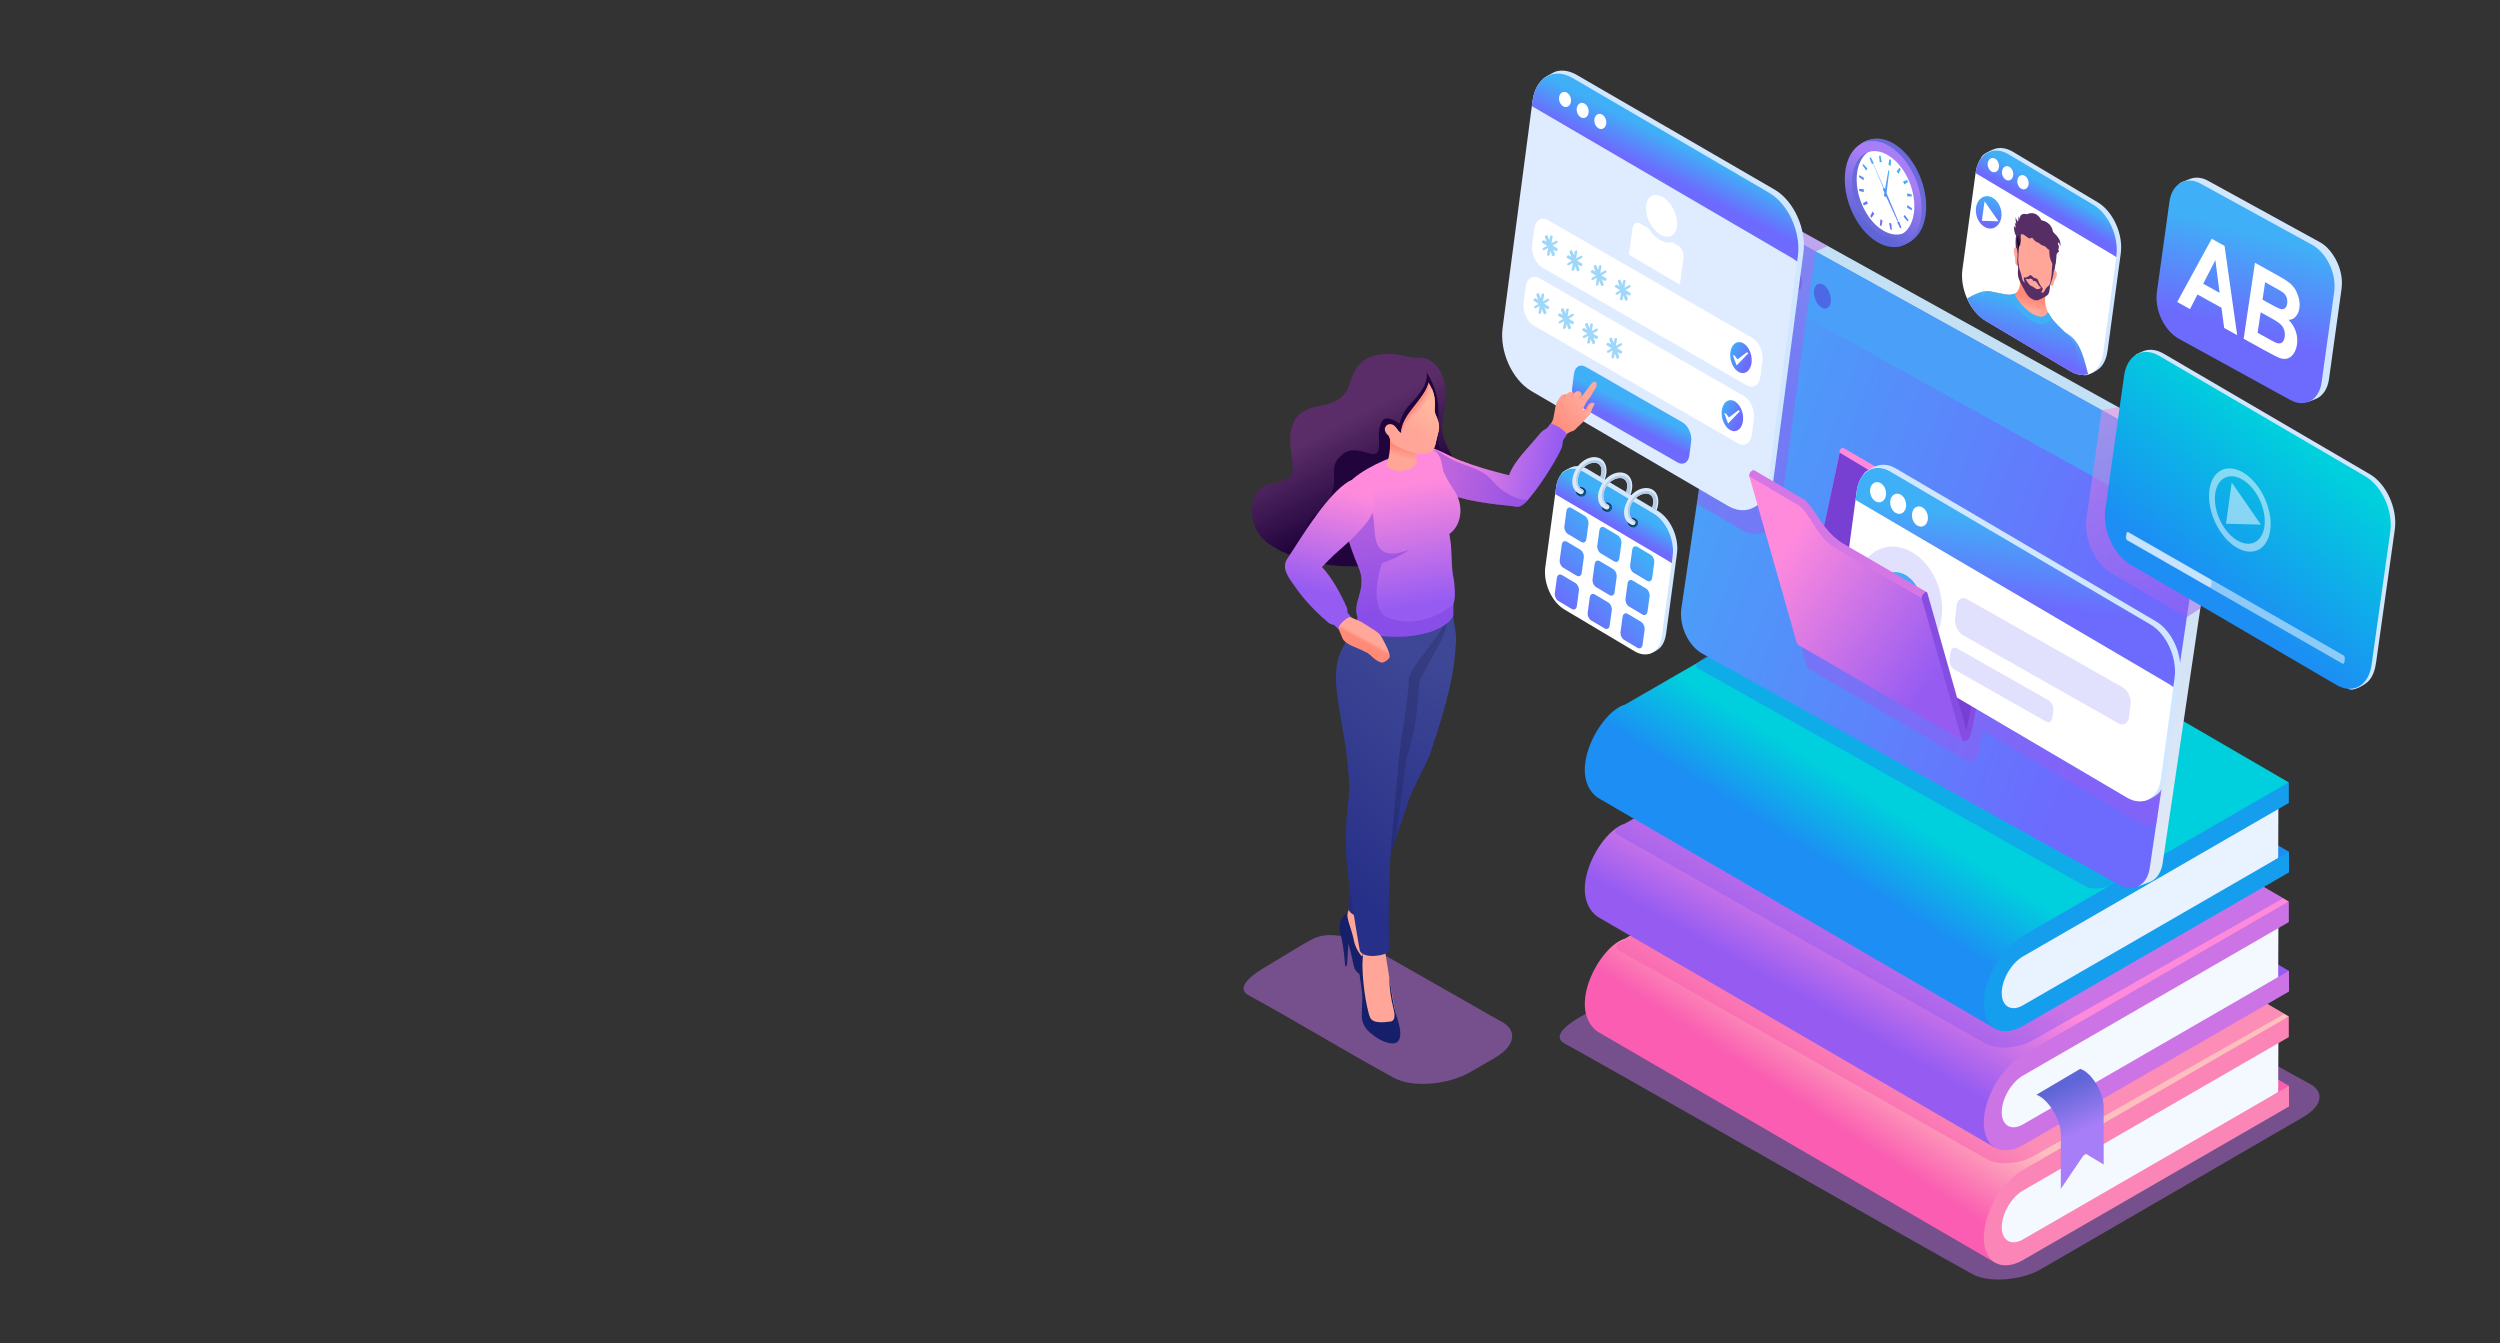 <svg version="1.1" id="Layer_1" xmlns="http://www.w3.org/2000/svg" x="0px" y="0px"
	 viewBox="0 0 3271.9 1758.2" style="enable-background:new 0 0 3271.9 1758.2;" xml:space="preserve">
<rect x="0" y="0" width="3271.9" height="1758.2" fill="#333333" stroke="none"/>
<style type="text/css">
	.st0{opacity:0.5;fill-rule:evenodd;clip-rule:evenodd;fill:#BB6CE9;}
	.st1{fill-rule:evenodd;clip-rule:evenodd;fill:#F95DB0;}
	.st2{fill-rule:evenodd;clip-rule:evenodd;fill:url(#SVGID_1_);}
	.st3{fill-rule:evenodd;clip-rule:evenodd;fill:#F4F9FF;}
	.st4{fill-rule:evenodd;clip-rule:evenodd;fill:#FB85B6;}
	.st5{opacity:0.5;fill-rule:evenodd;clip-rule:evenodd;fill:#F95DB0;}
	.st6{fill-rule:evenodd;clip-rule:evenodd;fill:#955CF1;}
	.st7{fill-rule:evenodd;clip-rule:evenodd;fill:url(#SVGID_2_);}
	.st8{fill-rule:evenodd;clip-rule:evenodd;fill:#CC74E5;}
	.st9{fill-rule:evenodd;clip-rule:evenodd;fill:url(#SVGID_3_);}
	.st10{opacity:0.5;fill-rule:evenodd;clip-rule:evenodd;fill:#955CF1;}
	.st11{fill-rule:evenodd;clip-rule:evenodd;fill:#1C8DF3;}
	.st12{fill-rule:evenodd;clip-rule:evenodd;fill:url(#SVGID_4_);}
	.st13{fill-rule:evenodd;clip-rule:evenodd;fill:#E8F3FF;}
	.st14{fill-rule:evenodd;clip-rule:evenodd;fill:#159EED;}
	.st15{opacity:0.5;fill-rule:evenodd;clip-rule:evenodd;fill:#1C8DF3;}
	.st16{fill-rule:evenodd;clip-rule:evenodd;fill:url(#SVGID_5_);}
	.st17{fill-rule:evenodd;clip-rule:evenodd;fill:url(#SVGID_6_);}
	.st18{fill-rule:evenodd;clip-rule:evenodd;fill:#4A9FF8;}
	.st19{fill-rule:evenodd;clip-rule:evenodd;fill:#4C68E5;}
	.st20{opacity:0.5;fill-rule:evenodd;clip-rule:evenodd;fill:url(#SVGID_7_);}
	.st21{fill-rule:evenodd;clip-rule:evenodd;fill:#D0E7FF;}
	.st22{fill-rule:evenodd;clip-rule:evenodd;fill:#FFFFFF;}
	.st23{fill-rule:evenodd;clip-rule:evenodd;fill:url(#SVGID_8_);}
	.st24{fill-rule:evenodd;clip-rule:evenodd;fill:#0A3C5F;}
	.st25{fill-rule:evenodd;clip-rule:evenodd;fill:#1466A0;}
	.st26{fill-rule:evenodd;clip-rule:evenodd;fill:#DAEAFA;}
	.st27{fill-rule:evenodd;clip-rule:evenodd;fill:#B4CCE5;}
	.st28{fill-rule:evenodd;clip-rule:evenodd;fill:url(#SVGID_9_);}
	.st29{fill-rule:evenodd;clip-rule:evenodd;fill:url(#SVGID_10_);}
	.st30{fill-rule:evenodd;clip-rule:evenodd;fill:url(#SVGID_11_);}
	.st31{fill-rule:evenodd;clip-rule:evenodd;fill:url(#SVGID_12_);}
	.st32{fill-rule:evenodd;clip-rule:evenodd;fill:url(#SVGID_13_);}
	.st33{fill-rule:evenodd;clip-rule:evenodd;fill:url(#SVGID_14_);}
	.st34{fill-rule:evenodd;clip-rule:evenodd;fill:url(#SVGID_15_);}
	.st35{fill-rule:evenodd;clip-rule:evenodd;fill:url(#SVGID_16_);}
	.st36{fill-rule:evenodd;clip-rule:evenodd;fill:url(#SVGID_17_);}
	.st37{fill-rule:evenodd;clip-rule:evenodd;fill:url(#SVGID_18_);}
	.st38{fill-rule:evenodd;clip-rule:evenodd;fill:url(#SVGID_19_);}
	.st39{fill-rule:evenodd;clip-rule:evenodd;fill:#562E65;}
	.st40{fill-rule:evenodd;clip-rule:evenodd;fill:url(#SVGID_20_);}
	.st41{fill-rule:evenodd;clip-rule:evenodd;fill:url(#SVGID_21_);}
	.st42{fill-rule:evenodd;clip-rule:evenodd;fill:#3FAFF6;}
	.st43{fill-rule:evenodd;clip-rule:evenodd;fill:#FFA698;}
	.st44{fill-rule:evenodd;clip-rule:evenodd;fill:#0A080D;}
	.st45{fill-rule:evenodd;clip-rule:evenodd;fill:url(#SVGID_22_);}
	.st46{fill-rule:evenodd;clip-rule:evenodd;fill:url(#SVGID_23_);}
	.st47{opacity:0.5;fill-rule:evenodd;clip-rule:evenodd;fill:#FFFFFF;}
	.st48{opacity:0.5;fill-rule:evenodd;clip-rule:evenodd;fill:url(#SVGID_24_);}
	.st49{fill-rule:evenodd;clip-rule:evenodd;fill:#DFEBFF;}
	.st50{fill-rule:evenodd;clip-rule:evenodd;fill:url(#SVGID_25_);}
	.st51{fill-rule:evenodd;clip-rule:evenodd;fill:url(#SVGID_26_);}
	.st52{fill-rule:evenodd;clip-rule:evenodd;fill:#9ED7FA;}
	.st53{fill-rule:evenodd;clip-rule:evenodd;fill:url(#SVGID_27_);}
	.st54{fill-rule:evenodd;clip-rule:evenodd;fill:url(#SVGID_28_);}
	.st55{fill-rule:evenodd;clip-rule:evenodd;fill:url(#SVGID_29_);}
	.st56{fill-rule:evenodd;clip-rule:evenodd;fill:#22043D;}
	.st57{fill-rule:evenodd;clip-rule:evenodd;fill:url(#SVGID_30_);}
	.st58{fill-rule:evenodd;clip-rule:evenodd;fill:#FF8978;}
	.st59{fill-rule:evenodd;clip-rule:evenodd;fill:url(#SVGID_31_);}
	.st60{fill-rule:evenodd;clip-rule:evenodd;fill:url(#SVGID_32_);}
	.st61{opacity:0.5;fill-rule:evenodd;clip-rule:evenodd;fill:#7E41DF;}
	.st62{fill-rule:evenodd;clip-rule:evenodd;fill:#161F69;}
	.st63{fill-rule:evenodd;clip-rule:evenodd;fill:url(#SVGID_33_);}
	.st64{opacity:0.3;fill-rule:evenodd;clip-rule:evenodd;fill:#1E2353;}
	.st65{fill-rule:evenodd;clip-rule:evenodd;fill:url(#SVGID_34_);}
	.st66{fill-rule:evenodd;clip-rule:evenodd;fill:url(#SVGID_35_);}
	.st67{fill-rule:evenodd;clip-rule:evenodd;fill:url(#SVGID_36_);}
	.st68{fill-rule:evenodd;clip-rule:evenodd;fill:url(#SVGID_37_);}
	.st69{fill-rule:evenodd;clip-rule:evenodd;fill:url(#SVGID_38_);}
	.st70{fill-rule:evenodd;clip-rule:evenodd;fill:url(#SVGID_39_);}
	.st71{fill-rule:evenodd;clip-rule:evenodd;fill:#FF8F7F;}
	.st72{fill-rule:evenodd;clip-rule:evenodd;fill:#6A69DA;}
	.st73{fill-rule:evenodd;clip-rule:evenodd;fill:url(#SVGID_40_);}
	.st74{fill-rule:evenodd;clip-rule:evenodd;fill:url(#SVGID_41_);}
	.st75{opacity:0.5;fill-rule:evenodd;clip-rule:evenodd;fill:url(#SVGID_42_);}
	.st76{fill-rule:evenodd;clip-rule:evenodd;fill:url(#SVGID_43_);}
	.st77{fill-rule:evenodd;clip-rule:evenodd;fill:#783FD3;}
	.st78{fill-rule:evenodd;clip-rule:evenodd;fill:#864DE2;}
	.st79{fill-rule:evenodd;clip-rule:evenodd;fill:url(#SVGID_44_);}
	.st80{opacity:0.2;fill-rule:evenodd;clip-rule:evenodd;fill:#6D6AFD;}
	.st81{fill-rule:evenodd;clip-rule:evenodd;fill:url(#SVGID_45_);}
	.st82{fill-rule:evenodd;clip-rule:evenodd;fill:url(#SVGID_46_);}
	.st83{fill-rule:evenodd;clip-rule:evenodd;fill:#D477E4;}
	.st84{fill-rule:evenodd;clip-rule:evenodd;fill:url(#SVGID_47_);}
</style>
<g>
	<path class="st0" d="M3020.6,1417.2l-528-291.5c-17.5-8-43.3-15.5-60.4-5.1l-365.9,211.4c-9,5.2-37.9,23.3-18.5,33.8
		c57.2,31.1,475.5,270.1,533.6,301.7c11,6,27.1,8.1,43.9,6.7c16.8-1.4,34.2-5.9,47.6-14.2l342.8-198.8c12.4-7.7,19.3-16,19.9-24
		C3036.4,1429.4,3031.3,1422.1,3020.6,1417.2z"/>
	<g>
		<g>
			<polygon class="st1" points="2475,1118.5 2995.8,1421.2 2978.4,1442.7 2460.8,1126.7 			"/>
			<linearGradient id="SVGID_1_" gradientUnits="userSpaceOnUse" x1="2418.877" y1="1484.645" x2="2485.335" y2="1383.756">
				<stop  offset="0" style="stop-color:#FA5DB1"/>
				<stop  offset="1" style="stop-color:#FEBFBF"/>
			</linearGradient>
			<path class="st2" d="M2639.1,1540.7c-21.1,28.3-45.3,90.6-27.6,112.1l-520.8-302.7c-41.1-30.7,3.2-112.5,36-121.6l348-200.9
				l520.8,302.7l-28.1,22.1L2639.1,1540.7z"/>
			<g>
				<path class="st3" d="M2646.5,1547.7l335.4-192.7l-0.3,74.4l-326.4,199.1c-25.1,14.6-39.9,5.2-42.7-11.8
					C2608.9,1595,2623.3,1561.1,2646.5,1547.7z"/>
				<path class="st4" d="M2611.3,1569.5c9.3-16.1,22.1-30.2,36.2-38.3l348-200.9l0,27l-14.2,8.2l-333.8,192.7
					c-7.6,4.4-14.5,12-19.6,20.7c-5,8.8-8.1,18.5-8.1,27.3c0,8.8,3.2,14.9,8.2,17.8c5.1,2.9,12,2.5,19.7-2l333.8-192.7l14.2-8.2
					l0.1,27l-348,200.9c-14.1,8.2-27,8.9-36.4,3.7c-9.3-5.4-15.1-16.8-15.1-33C2596.4,1603.5,2602.1,1585.4,2611.3,1569.5z"/>
			</g>
		</g>
		<path class="st5" d="M2476,1042.9L2116.9,1235c-2.2,3.5-2.3,6.9,2.7,9.6c37.6,20.4,443.9,252.3,482.1,273.1
			c7.2,3.9,17.8,5.3,28.9,4.4c11-0.9,22.3-4.2,31.3-9.3l327.7-185.8l-36.7-21.5L2476,1042.9z"/>
		<g>
			<polygon class="st6" points="2475,968 2995.8,1270.7 2978.4,1292.3 2460.8,976.2 			"/>
			<linearGradient id="SVGID_2_" gradientUnits="userSpaceOnUse" x1="2430.661" y1="1344.762" x2="2505.518" y2="1212.158">
				<stop  offset="0" style="stop-color:#965CF2"/>
				<stop  offset="1" style="stop-color:#FF8ADC"/>
			</linearGradient>
			<path class="st7" d="M2639.1,1390.3c-21.1,28.3-45.3,90.6-27.6,112.1l-520.8-302.7c-41.1-30.7,3.2-112.5,36-121.6l348-200.9
				l520.8,302.7l-28.1,22.1L2639.1,1390.3z"/>
			<path class="st3" d="M2646.5,1397.2l335.4-192.7l-0.3,74.4l-326.4,199.1c-25.1,14.6-39.9,5.2-42.7-11.8
				C2608.9,1444.5,2623.3,1410.7,2646.5,1397.2z"/>
			<path class="st8" d="M2611.3,1419c9.3-16.1,22.1-30.2,36.2-38.3l348-200.9l0,27l-14.2,8.2l-333.8,192.7
				c-7.6,4.4-14.5,12-19.6,20.7c-5,8.8-8.1,18.5-8.1,27.3c0,8.8,3.2,14.9,8.2,17.8c5.1,2.9,12,2.5,19.7-2l333.8-192.7l14.2-8.2
				l0.1,27l-348,200.9c-14.1,8.2-27,8.9-36.4,3.7c-9.3-5.4-15.1-16.8-15.1-33C2596.4,1453.1,2602.1,1435,2611.3,1419z"/>
			<linearGradient id="SVGID_3_" gradientUnits="userSpaceOnUse" x1="2718.911" y1="1482.877" x2="2694.027" y2="1423.409">
				<stop  offset="0" style="stop-color:#A77EF7"/>
				<stop  offset="1" style="stop-color:#5E65D6"/>
			</linearGradient>
			<path class="st9" d="M2753.2,1449.7v74.4l-24.5-14.8l-31.6,46.6v-73.3c-0.2-0.5-0.3-1-0.3-1.6c-1.6-20.1-18.9-44.6-31.8-48.2
				l57.5-33.9C2736.2,1402.8,2753.6,1428.8,2753.2,1449.7L2753.2,1449.7z"/>
		</g>
		<path class="st10" d="M2474.4,891.6l-359.1,192.1c-2.2,3.5-2.3,6.9,2.7,9.6c37.6,20.4,443.9,252.3,482.1,273.1
			c7.2,3.9,17.8,5.3,28.9,4.4c11-0.9,22.3-4.2,31.3-9.3l327.7-185.8l-36.7-21.5L2474.4,891.6z"/>
		<g>
			<polygon class="st11" points="2475,812.1 2995.8,1114.8 2978.4,1136.3 2460.8,820.3 			"/>
			<linearGradient id="SVGID_4_" gradientUnits="userSpaceOnUse" x1="2436.43" y1="1159.162" x2="2492.171" y2="1070.633">
				<stop  offset="0" style="stop-color:#1C8EF4"/>
				<stop  offset="1" style="stop-color:#00CFDD"/>
			</linearGradient>
			<path class="st12" d="M2639.1,1234.4c-21.1,28.3-45.3,90.6-27.6,112.1l-520.8-302.7c-41.1-30.7,3.2-112.5,36-121.6l348-200.9
				l520.8,302.7l-28.1,22.1L2639.1,1234.4z"/>
			<g>
				<path class="st13" d="M2646.5,1241.3l335.4-192.7l-0.3,74.4L2655.2,1322c-25.1,14.6-39.9,5.2-42.7-11.8
					C2608.9,1288.6,2623.3,1254.8,2646.5,1241.3z"/>
				<path class="st14" d="M2611.3,1263.1c9.3-16.1,22.1-30.2,36.2-38.3l348-200.9l0,27l-14.2,8.2l-333.8,192.7
					c-7.6,4.4-14.5,12-19.6,20.7c-5,8.8-8.1,18.5-8.1,27.3c0,8.8,3.2,14.9,8.2,17.8c5.1,2.9,12,2.5,19.7-2l333.8-192.7l14.2-8.2
					l0.1,27l-348,200.9c-14.1,8.2-27,8.9-36.4,3.7c-9.3-5.4-15.1-16.8-15.1-33C2596.4,1297.2,2602.1,1279.1,2611.3,1263.1z"/>
			</g>
		</g>
	</g>
	<path class="st15" d="M2775.4,1134.7l-503.2-282.4c-7.1-3.2-17.5-6.3-24.5-2l-17.8,10.9c-3.6,2.2-15.3,9.4-7.5,13.7
		c23.2,12.6,483.3,272.3,506.9,285.1c4.4,2.4,11,3.3,17.8,2.7c6.8-0.6,13.9-2.4,19.3-5.8l7.1-4.4c5-3.1,7.8-6.5,8.1-9.7
		C2781.8,1139.7,2779.7,1136.7,2775.4,1134.7z"/>
	<g>
		<g>
			<linearGradient id="SVGID_5_" gradientUnits="userSpaceOnUse" x1="2586.872" y1="540.384" x2="2503.146" y2="1055.977">
				<stop  offset="0" style="stop-color:#C4E0F5"/>
				<stop  offset="1" style="stop-color:#E1E8F6"/>
			</linearGradient>
			<path class="st16" d="M2328.3,286.6c-7-4-15.2-5.5-22.9-2.6l-17.2,6.7c-6.2,32.3,502.1,861.1,510.1,869.4l15.3-5.8
				c10.1-4,15.4-14.5,16.8-24.6l71.1-481c0,0,0-0.1,0-0.1c2.1-14.9-2.4-30.4-10.5-42.8c-4.4-6.7-10.2-12.8-17.3-16.7L2328.3,286.6z"
				/>
			<linearGradient id="SVGID_6_" gradientUnits="userSpaceOnUse" x1="2791.772" y1="819.967" x2="2066.212" y2="545.547">
				<stop  offset="0" style="stop-color:#6D6AFE"/>
				<stop  offset="1" style="stop-color:#3FB0F7"/>
			</linearGradient>
			<path class="st17" d="M2856.7,595.6l-545.4-302.5c-18.7-10.3-36.4-0.4-39.7,22.1l-71.1,481c-3.3,22.5,9.1,49.2,27.8,59.5
				l545.4,302.5c18.7,10.3,36.5,0.4,39.8-22.1l71.1-481C2887.9,632.6,2875.4,605.9,2856.7,595.6z"/>
		</g>
		<g>
			<path class="st18" d="M2856.7,595.6l-545.4-302.5c-18.7-10.3-36.4-0.4-39.7,22.1l-6.6,45.3l613,340.1l6.7-45.4
				C2887.9,632.6,2875.4,605.9,2856.7,595.6z"/>
			<g>
				<path class="st19" d="M2307.5,355.8c-5.9-4.9-9.4-15-7.9-22.5c1.5-7.6,7.6-9.8,13.5-5c5.9,4.9,9.4,15,7.9,22.5
					C2319.4,358.5,2313.4,360.7,2307.5,355.8z"/>
				<path class="st19" d="M2344.9,378.6c-5.9-4.9-9.4-15-7.9-22.5c1.5-7.6,7.6-9.8,13.5-5c5.9,4.9,9.4,15,7.9,22.5
					C2356.8,381.2,2350.8,383.4,2344.9,378.6z"/>
				<path class="st19" d="M2382.3,401.3c-5.9-4.9-9.4-15-7.9-22.5c1.5-7.6,7.6-9.8,13.5-5c5.9,4.9,9.4,15,7.9,22.5
					C2394.3,403.9,2388.2,406.2,2382.3,401.3z"/>
			</g>
		</g>
	</g>
	<linearGradient id="SVGID_7_" gradientUnits="userSpaceOnUse" x1="2867.849" y1="821.299" x2="2761.444" y2="500.616">
		<stop  offset="0" style="stop-color:#965CF2"/>
		<stop  offset="1" style="stop-color:#FF8ADC"/>
	</linearGradient>
	<path class="st20" d="M2861.7,807.9l-98.1-57.4c-21.8-12.6-36.5-44.8-32.9-72l20-141.9l21.9-3.7l101.1,56.1
		c7.1,3.9,12.9,10,17.3,16.7c8.2,12.4,12.6,27.9,10.5,42.8c0,0,0,0.1,0,0.1l-21.9,147.8L2861.7,807.9z"/>
	<g>
		<path class="st21" d="M2042.2,634.2c1-7.3-1-11.7,2.6-15.8c2.3-2.6,9.6-6,12.6-7.2c5.9-2.2,12.9-1.5,20.1,2.6l91.9,54.7
			c16.7,9.7,28.1,34.5,25.4,55.4l-14.2,105c-0.9,6.5-3.3,14.8-8.8,19.6c-3.9,3.4-10.5,6.9-15.2,7.5c-4.8,0.6-6-3.7-11.4-6.8
			l-91.9-54.7c-16.8-9.7-28.1-34.5-25.4-55.4L2042.2,634.2z"/>
		<path class="st22" d="M2036.6,637.5c2.7-20.9,18.5-30,35.3-20.3l91.9,54.7c16.7,9.7,28.1,34.5,25.4,55.4l-14.2,105
			c-2.7,20.9-18.6,30-35.3,20.3l-91.9-54.7c-16.8-9.7-28.1-34.5-25.4-55.4L2036.6,637.5z"/>
		<linearGradient id="SVGID_8_" gradientUnits="userSpaceOnUse" x1="2110.948" y1="686.765" x2="2124.205" y2="662.97">
			<stop  offset="0" style="stop-color:#6D6AFE"/>
			<stop  offset="1" style="stop-color:#3FB0F7"/>
		</linearGradient>
		<path class="st23" d="M2036.6,637.5c2.7-20.9,18.5-30,35.3-20.3l91.9,54.7c16.7,9.7,28.1,34.5,25.4,55.4l-1.3,9.9
			c-1.8-1.4-3.7-2.6-5.6-3.7l-146.8-86.8L2036.6,637.5z"/>
		<g>
			<g>

					<ellipse transform="matrix(0.446 -0.895 0.895 0.446 571.186 2291.788)" class="st24" cx="2137.5" cy="684.3" rx="6" ry="6.8"/>
				<path class="st25" d="M2140.5,680.6c4,4.3-0.7,10.1-6,7.6c3.3,2.5,7,1,8.2-1.5C2143.6,684.9,2143.1,682.4,2140.5,680.6z"/>
				<path class="st26" d="M2161.5,640.2c8.9,4.2,11.1,15.8,6.6,27.7l-5.8-3.4c2.4-7.8,2.4-14.8-3.9-17.7c-6.3-3-17.9,2.3-22.8,11.7
					c-4.9,9.4-4.1,18.9,2.9,22.2c1.9,0.9,2.4,2.7,1.8,4.4c-0.7,2-2.9,2.6-4.5,1.9c-0.3-0.1-0.6-0.3-1-0.4c-10-4.7-12.3-17.5-5.1-31
					C2136.7,642.1,2151.4,635.5,2161.5,640.2z"/>
				<path class="st27" d="M2166.7,667.1l-4.5-2.6c2.4-7.8,2.4-14.8-3.9-17.7c-6.3-3-17.9,2.3-22.8,11.7c-4.9,9.4-4.1,18.9,2.9,22.2
					c1.3,0.6,1.9,1.6,2,2.7c-2.8-0.1-7.4-3-9.2-8.9c-3.1-10,2.7-20.4,10.3-26.6c7.4-6,15.7-6.2,19.9-3.8
					C2171.7,649.7,2168.2,662.5,2166.7,667.1z"/>
			</g>
			<g>

					<ellipse transform="matrix(0.446 -0.895 0.895 0.446 570.71 2250.133)" class="st24" cx="2103.4" cy="663.9" rx="6" ry="6.8"/>
				<path class="st25" d="M2106.5,660.3c4,4.3-0.7,10.1-6,7.6c3.3,2.5,7,1,8.2-1.5C2109.5,664.5,2109,662,2106.5,660.3z"/>
				<path class="st26" d="M2127.4,619.8c8.9,4.2,11.1,15.8,6.6,27.7l-5.8-3.4c2.4-7.8,2.4-14.8-3.9-17.7c-6.3-3-17.9,2.3-22.8,11.7
					c-4.9,9.3-4.1,18.9,2.9,22.2c1.9,0.9,2.4,2.7,1.8,4.4c-0.7,2-2.9,2.6-4.5,1.9c-0.3-0.1-0.6-0.3-1-0.4c-10-4.7-12.3-17.5-5.1-31
					C2102.6,621.7,2117.3,615.1,2127.4,619.8z"/>
				<path class="st27" d="M2132.6,646.7l-4.5-2.6c2.4-7.8,2.4-14.8-3.9-17.7c-6.3-3-17.9,2.3-22.8,11.7c-4.9,9.3-4.1,18.9,2.9,22.2
					c1.3,0.6,1.9,1.6,2,2.7c-2.8-0.1-7.4-3-9.2-8.9c-3.1-10,2.7-20.4,10.3-26.6c7.4-6,15.7-6.2,19.9-3.8
					C2137.6,629.3,2134.1,642.1,2132.6,646.7z"/>
			</g>
			<g>

					<ellipse transform="matrix(0.446 -0.895 0.895 0.446 569.829 2208.769)" class="st24" cx="2069.7" cy="643.9" rx="6" ry="6.8"/>
				<path class="st25" d="M2072.8,640.2c4,4.3-0.7,10.1-6,7.6c3.3,2.5,7,1,8.2-1.5C2075.8,644.5,2075.3,642,2072.8,640.2z"/>
				<path class="st26" d="M2093.7,599.8c8.9,4.2,11.1,15.8,6.6,27.7l-5.8-3.4c2.4-7.8,2.4-14.8-3.9-17.7c-6.3-3-17.9,2.3-22.8,11.7
					c-4.9,9.4-4.1,18.9,2.9,22.2c1.9,0.9,2.4,2.7,1.8,4.4c-0.7,2-2.9,2.6-4.5,1.9c-0.3-0.1-0.6-0.3-1-0.4c-10-4.7-12.3-17.5-5.1-31
					C2068.9,601.7,2083.7,595,2093.7,599.8z"/>
				<path class="st27" d="M2099,626.7l-4.5-2.6c2.4-7.8,2.4-14.8-3.9-17.7c-6.3-3-17.9,2.3-22.8,11.7c-4.9,9.4-4.1,18.9,2.9,22.2
					c1.3,0.6,1.9,1.6,2,2.7c-2.8-0.1-7.4-3-9.2-8.9c-3.1-10,2.7-20.4,10.3-26.6c7.4-6,15.7-6.2,19.9-3.8
					C2103.9,609.3,2100.5,622.1,2099,626.7z"/>
			</g>
		</g>
		<g>
			<linearGradient id="SVGID_9_" gradientUnits="userSpaceOnUse" x1="2018.896" y1="732.017" x2="2082.643" y2="667.269">
				<stop  offset="0" style="stop-color:#6D6AFE"/>
				<stop  offset="1" style="stop-color:#3FB0F7"/>
			</linearGradient>
			<path class="st28" d="M2050.1,668.7c0.5-3.9,3.5-5.7,6.7-3.8l17.3,10.3c3.2,1.8,5.3,6.5,4.8,10.5l-2.7,19.8
				c-0.5,3.9-3.5,5.7-6.7,3.8l-17.3-10.3c-3.2-1.8-5.3-6.5-4.8-10.5L2050.1,668.7z"/>
			<linearGradient id="SVGID_10_" gradientUnits="userSpaceOnUse" x1="2056.862" y1="762.579" x2="2120.611" y2="697.828">
				<stop  offset="0" style="stop-color:#6D6AFE"/>
				<stop  offset="1" style="stop-color:#3FB0F7"/>
			</linearGradient>
			<path class="st29" d="M2093.2,694.1c0.5-3.9,3.5-5.7,6.7-3.8l17.3,10.3c3.2,1.8,5.3,6.5,4.8,10.5l-2.7,19.8
				c-0.5,3.9-3.5,5.7-6.7,3.8l-17.3-10.3c-3.2-1.8-5.3-6.5-4.8-10.5L2093.2,694.1z"/>
			<linearGradient id="SVGID_11_" gradientUnits="userSpaceOnUse" x1="2094.829" y1="793.139" x2="2158.579" y2="728.388">
				<stop  offset="0" style="stop-color:#6D6AFE"/>
				<stop  offset="1" style="stop-color:#3FB0F7"/>
			</linearGradient>
			<path class="st30" d="M2136.2,719.5c0.5-3.9,3.5-5.7,6.7-3.8l17.3,10.3c3.2,1.8,5.3,6.5,4.8,10.5l-2.7,19.8
				c-0.5,3.9-3.5,5.7-6.7,3.8l-17.3-10.3c-3.2-1.8-5.3-6.5-4.8-10.5L2136.2,719.5z"/>
			<linearGradient id="SVGID_12_" gradientUnits="userSpaceOnUse" x1="2027.738" y1="760.934" x2="2091.487" y2="696.184">
				<stop  offset="0" style="stop-color:#6D6AFE"/>
				<stop  offset="1" style="stop-color:#3FB0F7"/>
			</linearGradient>
			<path class="st31" d="M2044,712.8c0.5-3.9,3.5-5.7,6.7-3.8l17.3,10.3c3.2,1.8,5.3,6.5,4.8,10.5l-2.7,19.8
				c-0.5,3.9-3.5,5.7-6.7,3.8l-17.3-10.3c-3.2-1.8-5.3-6.5-4.8-10.5L2044,712.8z"/>
			<linearGradient id="SVGID_13_" gradientUnits="userSpaceOnUse" x1="2065.704" y1="791.497" x2="2129.453" y2="726.747">
				<stop  offset="0" style="stop-color:#6D6AFE"/>
				<stop  offset="1" style="stop-color:#3FB0F7"/>
			</linearGradient>
			<path class="st32" d="M2087,738.2c0.5-3.9,3.5-5.7,6.7-3.8l17.3,10.3c3.2,1.8,5.3,6.5,4.8,10.5l-2.7,19.8
				c-0.5,3.9-3.5,5.7-6.7,3.8l-17.3-10.3c-3.2-1.8-5.3-6.5-4.8-10.5L2087,738.2z"/>
			<linearGradient id="SVGID_14_" gradientUnits="userSpaceOnUse" x1="2103.672" y1="822.056" x2="2167.419" y2="757.309">
				<stop  offset="0" style="stop-color:#6D6AFE"/>
				<stop  offset="1" style="stop-color:#3FB0F7"/>
			</linearGradient>
			<path class="st33" d="M2130.1,763.6c0.5-3.9,3.5-5.7,6.7-3.8l17.3,10.3c3.2,1.8,5.3,6.5,4.8,10.5l-2.7,19.8
				c-0.5,3.9-3.5,5.7-6.7,3.8l-17.3-10.3c-3.2-1.8-5.3-6.5-4.8-10.5L2130.1,763.6z"/>
			<linearGradient id="SVGID_15_" gradientUnits="userSpaceOnUse" x1="2036.217" y1="789.381" x2="2099.965" y2="724.631">
				<stop  offset="0" style="stop-color:#6D6AFE"/>
				<stop  offset="1" style="stop-color:#3FB0F7"/>
			</linearGradient>
			<path class="st34" d="M2037.6,756.4c0.5-3.9,3.5-5.7,6.7-3.8l17.3,10.3c3.2,1.8,5.3,6.5,4.8,10.5l-2.7,19.8
				c-0.5,3.9-3.5,5.7-6.7,3.8l-17.3-10.3c-3.2-1.8-5.3-6.5-4.8-10.5L2037.6,756.4z"/>
			<linearGradient id="SVGID_16_" gradientUnits="userSpaceOnUse" x1="2074.184" y1="819.94" x2="2137.934" y2="755.19">
				<stop  offset="0" style="stop-color:#6D6AFE"/>
				<stop  offset="1" style="stop-color:#3FB0F7"/>
			</linearGradient>
			<path class="st35" d="M2080.6,781.8c0.5-3.9,3.5-5.7,6.7-3.8l17.3,10.3c3.2,1.8,5.3,6.5,4.8,10.5l-2.7,19.8
				c-0.5,3.9-3.5,5.7-6.7,3.8l-17.3-10.3c-3.2-1.8-5.3-6.5-4.8-10.5L2080.6,781.8z"/>
			<linearGradient id="SVGID_17_" gradientUnits="userSpaceOnUse" x1="2112.15" y1="850.502" x2="2175.899" y2="785.751">
				<stop  offset="0" style="stop-color:#6D6AFE"/>
				<stop  offset="1" style="stop-color:#3FB0F7"/>
			</linearGradient>
			<path class="st36" d="M2123.6,807.2c0.5-3.9,3.5-5.7,6.7-3.8l17.3,10.3c3.2,1.8,5.3,6.5,4.8,10.5l-2.7,19.8
				c-0.5,3.9-3.5,5.7-6.7,3.8l-17.3-10.3c-3.2-1.8-5.3-6.5-4.8-10.5L2123.6,807.2z"/>
		</g>
	</g>
	<g>
		<path class="st21" d="M2591.4,222.9c1.2-8.8-1.2-14.1,3.1-19.1c2.8-3.2,11.6-7.3,15.2-8.6c7.1-2.7,15.6-1.8,24.3,3.2l111,66.1
			c20.2,11.7,34,41.7,30.6,67l-17.2,126.8c-1,7.8-3.9,17.9-10.6,23.7c-4.8,4.1-12.7,8.4-18.3,9.1c-5.8,0.7-7.3-4.5-13.7-8.2
			l-111-66.1c-20.2-11.7-34-41.7-30.7-67L2591.4,222.9z"/>
		<path class="st22" d="M2585.6,226.2c3.3-25.3,22.4-36.3,42.7-24.6l111,66.1c20.2,11.7,34,41.7,30.6,67l-17.2,126.8
			c-3.3,25.3-22.4,36.3-42.7,24.6L2599,420c-20.2-11.7-34-41.7-30.7-67L2585.6,226.2z"/>
		<linearGradient id="SVGID_18_" gradientUnits="userSpaceOnUse" x1="2647.631" y1="454.312" x2="2664.61" y2="414.215">
			<stop  offset="0" style="stop-color:#6D6AFE"/>
			<stop  offset="1" style="stop-color:#3FB0F7"/>
		</linearGradient>
		<path class="st37" d="M2732.9,489.7c-7.6-30.4-13-46.9-33-56c-7-3.2-17.3-2.8-27.7-9.3l-30.2-14.5c-14-11-21.2-20.8-28.7-25.1
			c-12.6-7.1-21.4-4-38.9,5.8c5.5,12.6,14.2,23.4,24.6,29.4l111,66.1C2718.1,490.7,2726.1,491.8,2732.9,489.7z"/>
		<linearGradient id="SVGID_19_" gradientUnits="userSpaceOnUse" x1="2679.956" y1="273.74" x2="2693.052" y2="250.234">
			<stop  offset="0" style="stop-color:#6D6AFE"/>
			<stop  offset="1" style="stop-color:#3FB0F7"/>
		</linearGradient>
		<path class="st38" d="M2585.6,226.2c3.3-25.3,22.4-36.3,42.7-24.6l111,66.1c20.2,11.7,34,41.7,30.6,67l-0.2,1.8
			c-1.8-1.2-3.6-2.4-5.4-3.5l-178.8-106.4L2585.6,226.2z"/>
		<g>
			<path class="st39" d="M2691.7,327.5c-7-6.3-13.9-12.7-20.9-19c-7-6.3-14-12.7-21-19c-3.3,3.3-6.7,6.6-10,9.8
				c-1.2,10.8-2.9,14.5-1.2,26.8c0.5,3.8,0.9,7.6,1.2,11.3c0.7,6.6,1.4,13.1,2.1,19.7c7,4.8,14,9.6,21,14.4
				c5.7,2.9,11.4,5.9,17.1,8.8c4.2-9.9,6.6-18.5,8.2-24.9C2690.8,345,2691.7,334.4,2691.7,327.5z"/>
			<linearGradient id="SVGID_20_" gradientUnits="userSpaceOnUse" x1="2665.271" y1="393.235" x2="2661.565" y2="406.028">
				<stop  offset="0" style="stop-color:#FF8A78"/>
				<stop  offset="1" style="stop-color:#FFA799"/>
			</linearGradient>
			<path class="st40" d="M2676.9,386.6c-1.3,9.8,0.6,16,3.3,22c3.3,7.2,9.4,13.6,18.4,22.4c12.6,12.2,16.7,16.8,18.6,23.4
				c0.6,2,0.9,4.2,1,6.6c-5.3,4.3-11.2,7.4-17.5,9.2c-15.3-8.8-30.7-17.7-46.1-26.6c-15.6-9-31.2-18-46.8-27
				c-5.4-8.8-10-18.2-13.8-28c0.5-1.8,1.1-3.2,1.9-4.3c2.9-4,7.5-3.5,21.1-0.6c9.7,2.1,16.3,3,20.6,0.2c3.3-2.2,5.7-6.2,6.5-15
				c0.1-0.7,0.1-1.3,0.2-2.1c7.9,5.9,12,9.2,16.1,11.8C2664.5,381.2,2668.7,383.2,2676.9,386.6z"/>
			<linearGradient id="SVGID_21_" gradientUnits="userSpaceOnUse" x1="2648.108" y1="461.307" x2="2666.64" y2="400.792">
				<stop  offset="0" style="stop-color:#6D6AFE"/>
				<stop  offset="1" style="stop-color:#3FB0F7"/>
			</linearGradient>
			<path class="st41" d="M2681,410.1c3.5,6.6,9.3,12.8,17.7,20.9c12.6,12.2,16.7,16.8,18.6,23.4c0.6,2,0.9,4.2,1,6.6
				c-0.4,6.6-1.2,17.1-2.2,27.9c-2-0.7-4-1.7-6-2.8L2599,420c-3.2-1.9-6.3-4.2-9.2-6.9c1.5-9.9,3-18.9,4.2-24.4
				c0.5-1.8,1.1-3.2,1.9-4.3c1.5-2,3.4-3.1,6.7-3.1c3.2,0,7.7,1.1,14.4,2.5c8.3,1.8,14.3,2.7,18.6,1.2c1.8,11.1,12,22,22.4,27.7
				C2668.3,418.4,2678.7,419.1,2681,410.1z"/>
			<path class="st42" d="M2684.8,416c-5.3,10.9-16.9,9.9-28,2.8c-11.1-7-21.7-20.1-24.7-33.2c1.6-0.5,3.2-1,4.8-1.5
				c1.3,6.4,9.9,17.2,19.3,24.1c9.4,6.8,19.5,9.7,24.1,0.1C2681.7,410.9,2683.3,413.5,2684.8,416z"/>
			<path class="st43" d="M2686,356.1c0.2-0.3,0.3-0.5,0.5-0.7c1.7-2.3,3.5-2.1,4.4-0.5c2.9,5.4-0.9,10.1-2.4,12.9
				c-1,3.1-0.6,6.6-3.4,6.3c-1.3-0.2-2-1.7-2.9-5.7c0.6-4.1,1.1-8.3,1.7-12.5C2684.7,356,2685.4,356.1,2686,356.1z"/>
			<path class="st43" d="M2641.6,330.2c-0.1-0.4-0.2-0.8-0.3-1.2c-1.2-4-2.9-5.8-3.9-5.3c-3.6,1.6-0.9,10.1-0.1,14.3
				c0.3,3.9-0.6,6.7,2,9.4c1.2,1.3,2.1,0.6,3.5-1.9c0.2-4.3,0.5-8.7,0.7-13.1C2642.8,331.6,2642.2,330.9,2641.6,330.2z"/>
			<path class="st43" d="M2651.8,381.2c-1.2-2-2.2-4.2-3.8-7.2c-2-3.8-5.5-8.5-6.4-12.4c-1.1-4.5-0.5-9.1-0.3-13.8
				c0.1-3.3-0.8-7.1-1-11.6c-0.1-2.3,0-5.6,0.2-8.8c0.2-2.5,0.4-5.1,0.8-7.5c2.4-16.8,7-31.6,24.2-21.7l0,0c0.3,0.2,0.5,0.3,0.8,0.5
				c0.3,0.2,0.6,0.4,0.9,0.6c0.2,0.1,0.3,0.2,0.5,0.3c0.2,0.1,0.3,0.2,0.5,0.3c0.3,0.2,0.6,0.3,0.9,0.5c0.3,0.2,0.5,0.3,0.8,0.5l0,0
				c17.1,10.3,18.7,28.7,17.9,46.3c-0.1,2.5-0.3,5.1-0.6,7.5c-0.4,3.2-0.8,6.2-1.3,8.2c-1,3.8-2.5,6.1-2.9,9.3
				c-0.6,4.5-0.9,9.3-2.6,12.1c-1.5,2.4-5.4,2.8-7.9,4.1c-1.9,1-3.2,1.9-4.7,2.3c-0.9,0.3-1.9,0.4-3.3,0.1c-1.8-0.4-8.2-4-9.9-5.7
				C2653.5,383.7,2652.6,382.5,2651.8,381.2z"/>
			<g>
				<path class="st39" d="M2684.2,369.3c-0.7,1.6-1,3.2-1.2,4.9c-0.7,5-0.6,8-2.4,10.8c-1.5,2.4-5.8,4.3-8.3,5.6
					c-3.2,1.6-5.8,3-9.1,2.3c-1-0.2-2.5-0.9-3.9-1.7c-1.5-0.8-2.9-1.9-3.9-2.8c-3.1-3.1-5.2-7.2-7.8-12.2c-2-3.9-5.4-9.8-6.2-14
					c-0.8-4.5-0.4-7.1-0.2-12.5c0.1-1.8-0.1-3.6-0.4-5.8c0.3,0.6,0.6,1.1,0.9,1.6c0.8,6.5,2,8.1,3.2,12.3c0.9,3.2,1.1,4.5,1.4,6.2
					c0.6,2.9,1.5,4.3,3.5,6.1c-0.5-2.6-1.6-6.1-0.9-7c0.1-0.2,2.9,0.7,5.3-1.1c2.3-1.7,2.8-2.6,4.5-1.3c1.7,1.3,2.5,2.4,3.2,2.9
					c0.8,0.5,1.5,0.2,3.2,0.9c1.8,0.7,2.1,2,3.8,6.1c1.8,4.2,4.4,6.5,4.5,6.8c0.4,1.6-1.2,3.4-2,5.3c2.1,0.6,3.2,0.3,4.2-1.6
					c0.6-1.1,1-2.1,2.3-4c1.8-2.5,3.8-2.2,5.7-7.2C2683.7,369.7,2683.9,369.5,2684.2,369.3L2684.2,369.3z M2658.4,374.2
					c1.4,0.6,2,0.8,2.4,1.1c0.5,0.3,0.9,0.6,2.4,1.7c1.2,0.9,2,1.3,2.7,1.4c0.9,0.1,2,0,3-0.4c0.9-0.3,1.8-0.6,2.3-1.1
					c0,0-0.1-0.1-0.2-0.2c0.1,0,0.2,0,0.2,0c-2-1.8-2.9-2.9-3.6-4c-1.4-2.2-1.8-3.3-3.8-4.7c-0.7-0.5-1.6-0.7-2.4,0.3
					c-0.7-1.7-1.4-2.6-2.1-3c-1.8-1-2.6-0.6-4.1-0.1c-0.8,0.2-1.9,0.4-4.1-0.4c0.1,0.1,0.1,0.1,0.2,0.2c-0.1,0-0.1,0-0.2-0.1
					c0.4,1.1,1.1,2.4,1.9,3.5c0.9,1.4,1.9,2.8,2.7,3.7C2656.4,373.2,2657.2,373.7,2658.4,374.2z"/>
				<path class="st39" d="M2667.9,317.7c5.6,4.9,5.9,3.1,8.7,4.9c1.7,1.1,2.5,3.2,5.4,4.5c0.3,8.8,0.1,9.5,4,18.3
					c-0.1,1.9-0.3,3.8-0.4,5.7c-0.2,3-0.4,5.6-0.5,7.8c-0.4,5.4-2,9.8-2,14.2c1.8-5.4,3.4-8.3,4.4-14.5c0.2-1.4,0-2.5,0.5-3.9
					c1-2.9,1-6.3,0.6-8.3c0.3-1.5,1.4-0.9,1.7-1.9c0.3-1-0.3-2.5-0.2-3.6c0.1-1.1,1-1.7,0.9-2.9c-0.1-1.6-0.2-3.2-0.3-4.8
					c1.6-1.6,2.8-2.9,4.2-4.7c-0.4-0.6-0.8-1.1-1.2-1.7c2.3-5.3-0.6-6.3-0.4-8.5c0.2-1.5,1.2-0.9,1.7-0.1c0.8,1.4,1.2,4.4,1.3,4.6
					c1.8-8.6-3.8-13.6-9.4-19.3c-1.4-10-9.6-14.4-15.1-15.1c-5.1-10.1-12.8-10.8-18.8-8.1c-5.4-0.7-8.9-1.5-11.3,9.5
					c0-3.2,0.4-5.5,1-8.5c-1.1,3-1.9,5.4-1.8,9.1c-1.8-2.8-1.8-3.1-3-6.3c-0.1,4,0.1,4.9,0.9,9.1c-0.5-0.6-1-1.3-1.5-1.9
					c0.2,3.1,0.1,3.7,0.8,7c-0.8-0.8-1.6-1.7-2.4-2.6c0.3,6.4,0.5,8.5,3.1,13.5c-0.2,2.9-0.4,7.3-0.1,10c0.3,2.7,0.5,4.4,0.8,6.4
					c0.4,2,0.7,3.7,0.8,5.1c0.1,1.4,0.4,2.5,0.3,3.6c-0.6,8.2-1.3,7.3,1.1,16.3c0.5-7.6-1-7.4,0-16.4c0.1-1.1,0-6.7,0.7-10.5
					c0.4-2.2,1.6-2,1.9-4.5c0.8-8.3-1.2-14.8,3.7-12.3c5.4,2.8,6.9,7.1,11.5,4.1C2664,316.5,2665.2,317,2667.9,317.7z"/>
				<path class="st44" d="M2643,307c-3.3,4.1-4.3,6.9-2.7,12.8c1.4,5,1.3,6.1,1.1,10.6c0.2-2,0.5-7.4,0.9-8.7
					c0.7-2.7,2.6-4.8,2.1-12.2c-0.4,7.2-2.2,8.2-2.9,12.1c0.3-2.4,0.9-4.3,1.3-6.6c0.3-1.8,0.3-3.9,0.6-5.7
					c-0.6,1.8-1.1,3.3-1.5,4.9c-0.4,1.6-0.6,3.2-1.1,5.1C2640.8,313.5,2641.1,311.5,2643,307z"/>
			</g>
		</g>
		<g>
			<path class="st22" d="M2609.2,206.9c4.1,0.9,7.2,5.8,7,10.9c-0.2,5.1-3.7,8.4-7.8,7.5c-4.1-0.9-7.2-5.8-7-10.9
				C2601.7,209.3,2605.2,206,2609.2,206.9z"/>
			<path class="st22" d="M2627.9,217.6c4.1,0.9,7.2,5.8,7,10.9c-0.2,5.1-3.7,8.4-7.8,7.5c-4.1-0.9-7.2-5.8-7-10.9
				C2620.3,220,2623.8,216.7,2627.9,217.6z"/>
			<path class="st22" d="M2648,229.3c4.1,0.9,7.2,5.8,7,10.9c-0.2,5.1-3.7,8.4-7.8,7.5c-4.1-0.9-7.2-5.8-7-10.9
				C2640.4,231.7,2643.9,228.4,2648,229.3z"/>
		</g>
		<g>
			<linearGradient id="SVGID_22_" gradientUnits="userSpaceOnUse" x1="2599.049" y1="293.875" x2="2607.407" y2="257.781">
				<stop  offset="0" style="stop-color:#6D6AFE"/>
				<stop  offset="1" style="stop-color:#3FB0F7"/>
			</linearGradient>
			<path class="st45" d="M2603.6,257.1c9.3,2.1,16.4,13.2,15.9,24.7c-0.5,11.5-8.4,19.1-17.7,17c-9.3-2.1-16.4-13.2-15.9-24.7
				C2586.4,262.6,2594.3,255,2603.6,257.1z"/>
			<polygon class="st22" points="2597.3,263.4 2593.8,289 2615.5,289.6 			"/>
		</g>
	</g>
	<path class="st0" d="M1962.3,1335.6l-177.5-101.1c-19.3-8.8-47-15.9-66.8-5.6c-18,9.3-47.6,28.5-60.6,35.9
		c-9.9,5.7-44.4,26.3-22.9,38c63.2,34.4,125.8,73,189.9,107.9c12.1,6.6,29.9,9,48.5,7.4c18.6-1.5,37.6-6.9,52.6-15.7
		c10.7-6.2,21.2-12.3,31.5-18.3c13.9-8.1,21.3-17.7,22-26.6C1979.7,1349,1974.1,1341,1962.3,1335.6z"/>
	<g>
		<path class="st21" d="M2785.8,489.2c0.5-3.5,9.4-25,9.7-25.2c3.6-2,7.8-3.8,10-4.6c7.6-2.9,16.8-2,26.1,3.4l269.8,157.7
			c21.7,12.6,36.5,44.8,32.9,72l-24.6,174.8c-1.1,8.4-4.2,19.3-11.4,25.5c-5.1,4.4-13.7,9-19.7,9.7c-6.2,0.8-7.8-4.8-14.7-8.8
			l-269.8-157.7c-21.8-12.6-36.5-44.8-32.9-72L2785.8,489.2z"/>
		<linearGradient id="SVGID_23_" gradientUnits="userSpaceOnUse" x1="2879.697" y1="763.946" x2="3013.511" y2="585.528">
			<stop  offset="0" style="stop-color:#1C8EF4"/>
			<stop  offset="1" style="stop-color:#00CFDD"/>
		</linearGradient>
		<path class="st46" d="M2779.9,492c3.6-27.1,24.1-39,45.8-26.4l269.8,157.7c21.7,12.6,36.5,44.8,32.9,72l-24.6,174.8
			c-3.6,27.1-24.1,39-45.8,26.4l-269.8-157.7c-21.8-12.6-36.5-44.8-32.9-72L2779.9,492z"/>
		<g>
			<g>
				<path class="st47" d="M2782.9,697.9c0.2-1.6,1.5-2.3,2.7-1.5L3067,857.7c1.3,0.8,2.1,2.7,1.9,4.3l-0.7,4.9
					c-0.2,1.6-1.5,2.3-2.7,1.5L2784,707.2c-1.3-0.8-2.1-2.7-1.9-4.3L2782.9,697.9z"/>
				<path class="st47" d="M2783.5,698.6c0.2-1.5,1.3-2.1,2.5-1.4l106.8,61.2c1.2,0.7,1.9,2.5,1.7,3.9l-0.7,4.5
					c-0.2,1.5-1.3,2.1-2.5,1.4L2784.6,707c-1.2-0.7-1.9-2.5-1.7-3.9L2783.5,698.6z"/>
			</g>
			<g>
				<polygon class="st47" points="2920.8,631.4 2913.3,685.4 2959,686.6 				"/>
				<path class="st47" d="M2927.4,706.9c-17.9-11-30.6-37.5-28.4-59.3c2.2-21.8,18.5-30.6,36.4-19.6c17.9,11,30.6,37.5,28.4,59.3
					C2961.6,709.1,2945.3,717.9,2927.4,706.9L2927.4,706.9z M2926.5,716.2c22.1,13.5,42.2,2.7,44.9-24.2c2.7-26.9-13-59.7-35.1-73.2
					c-22.1-13.5-42.2-2.7-44.9,24.2C2888.7,669.9,2904.4,702.7,2926.5,716.2z"/>
			</g>
		</g>
	</g>
	<g>
		<linearGradient id="SVGID_24_" gradientUnits="userSpaceOnUse" x1="2313.302" y1="520.452" x2="2194.891" y2="-12.449">
			<stop  offset="0" style="stop-color:#965CF2"/>
			<stop  offset="1" style="stop-color:#FF8ADC"/>
		</linearGradient>
		<path class="st48" d="M2347.7,297.3l44.5,24.7l-16,7.1l-14.1,100.2l-30.9,233.9c-4.2,31.1-27.9,44.5-52.7,29.9l-57.2-33.4
			l36.1-244.3c3.3-22.4,15.5-24.1,33.8-31.2c7.7-2.9,15.9-1.4,22.9,2.6L2347.7,297.3z"/>
		<g>
			<g>
				<path class="st21" d="M2011.5,128.3c0.8-6.2,3.9-22.4,10.2-26.7c5.8-3.9,12.5-7.5,15-8.2c8.2-2.2,17.8-0.8,27.5,5l258.6,149.9
					c24.9,14.6,41.7,51.8,37.4,82.9l-39.2,296.6c-1.5,10.9-5.3,19.6-10.8,25.7c-2.7,3.1-8.4,6.6-13.9,9.9
					c-2.3,1.4-23.3-2.9-28.1-5.7l-258.6-149.9c-24.9-14.7-41.7-51.8-37.4-82.9L2011.5,128.3z"/>
				<g>
					<path class="st49" d="M2005.7,132.1c4.2-31.1,27.8-44.5,52.7-29.9l257.2,150.2c24.9,14.6,41.7,51.8,37.4,82.9L2313.9,632
						c-4.2,31.1-27.9,44.5-52.7,29.9L2004,511.7c-24.9-14.7-41.7-51.8-37.4-82.9L2005.7,132.1z"/>
					<g>
						<linearGradient id="SVGID_25_" gradientUnits="userSpaceOnUse" x1="2179.571" y1="232.346" x2="2201.061" y2="189.97">
							<stop  offset="0" style="stop-color:#6D6AFE"/>
							<stop  offset="1" style="stop-color:#3FB0F7"/>
						</linearGradient>
						<path class="st50" d="M2005.7,132.1c4.2-31.1,27.8-44.5,52.7-29.9l257.2,150.2c24.9,14.6,41.7,51.8,37.4,82.9l-1,7
							c-2.4-1.9-4.9-3.6-7.5-5.1l-339.8-198.4L2005.7,132.1z"/>
						<g>
							<path class="st22" d="M2048.7,120.4c4.3,1,7.6,6.2,7.4,11.6c-0.3,5.4-4,8.9-8.3,7.9c-4.3-1-7.6-6.2-7.4-11.6
								C2040.6,122.9,2044.4,119.4,2048.7,120.4z"/>
							<path class="st22" d="M2071.8,134.8c4.3,1,7.6,6.2,7.4,11.6c-0.3,5.4-4,8.9-8.3,7.9c-4.3-1-7.6-6.2-7.4-11.6
								C2063.8,137.3,2067.5,133.8,2071.8,134.8z"/>
							<path class="st22" d="M2094.9,149.2c4.3,1,7.6,6.2,7.4,11.6c-0.3,5.4-4,8.9-8.3,7.9c-4.3-1-7.6-6.2-7.4-11.6
								C2086.9,151.7,2090.6,148.2,2094.9,149.2z"/>
						</g>
					</g>
				</g>
			</g>
			<path class="st22" d="M2136.6,298.5c0.4-2.9,1.7-5,3.4-6.1c1.9-1.1,4.2-1.1,6.7,0.3l10.7,6.2c4.1,6.3,9.3,11.7,15.1,15.1
				c5.9,3.4,11.4,4.3,16,2.9l7.6,4.4c4.8,2.8,8,9.9,7.2,15.9l-4.8,35.4c-22.2-13.1-44.4-26.3-66.7-39.4L2136.6,298.5L2136.6,298.5z
				 M2173,307.1c11.3,6.6,21.1,0.9,22-12.6c0.9-13.6-7.6-29.9-18.8-36.5c-11.3-6.6-21.1-0.9-22,12.6
				C2153.3,284.2,2161.8,300.5,2173,307.1z"/>
			<g>
				<path class="st22" d="M2008.1,298.8c1.5-11,9.8-15.6,18.6-10.3l266.8,153.8c8.8,5.3,14.7,18.6,13.2,29.6l-2.9,21.7
					c-1.5,11-9.8,15.6-18.6,10.3l-266.8-153.8c-8.8-5.3-14.7-18.6-13.2-29.6L2008.1,298.8z"/>
				<g>
					<linearGradient id="SVGID_26_" gradientUnits="userSpaceOnUse" x1="2288.289" y1="472.449" x2="2260.72" y2="460.041">
						<stop  offset="0" style="stop-color:#6D6AFE"/>
						<stop  offset="1" style="stop-color:#3FB0F7"/>
					</linearGradient>
					<path class="st51" d="M2274.2,486c-7.4-5.2-11.5-17.5-9.1-27.4c2.4-9.9,10.3-13.8,17.7-8.6c7.4,5.2,11.5,17.5,9.1,27.4
						C2289.5,487.4,2281.6,491.2,2274.2,486z"/>
					<polygon class="st22" points="2286.3,461 2288.3,462.2 2272.8,478.3 2267.7,464.4 2270.4,465.6 2273.9,470.3 					"/>
				</g>
				<g>
					<path class="st52" d="M2028.4,310.1c0.2-1,1.1-1.9,2.1-2c1-0.1,1.7,0.6,1.5,1.6l-1.5,8.7l5.8-3.2c1-0.5,2-0.3,2.3,0.5
						c0.3,0.8-0.3,1.9-1.2,2.5l-5.5,3.1l6.3,3.9c0.7,0.5,0.8,1.5,0.1,2.4c-0.7,0.9-1.9,1.2-2.6,0.8l-3.2-2l2.4,6.1
						c0.3,0.8-0.2,1.9-1.1,2.5c-1,0.6-2,0.4-2.3-0.4l-2.5-6.2l-0.7,4.4c-0.2,1-1.1,1.9-2.1,2c-1,0.1-1.7-0.6-1.5-1.6l1.5-8.7l-5,2.8
						c-1,0.5-2,0.3-2.3-0.5c-0.3-0.8,0.3-1.9,1.2-2.5l4.8-2.6l-6.3-3.9c-0.7-0.5-0.8-1.5-0.1-2.4c0.7-0.9,1.9-1.2,2.6-0.8l3.2,2
						l-2.4-6.1c-0.3-0.8,0.2-1.9,1.1-2.5c1-0.6,2-0.4,2.3,0.4l2.5,6.2L2028.4,310.1z"/>
					<path class="st52" d="M2060.7,329.8c0.2-1,1.1-1.9,2.1-2c1-0.1,1.7,0.6,1.5,1.6l-1.5,8.7l5.8-3.2c1-0.5,2-0.3,2.3,0.5
						c0.3,0.8-0.3,1.9-1.2,2.5l-5.5,3.1l6.3,3.9c0.7,0.5,0.8,1.5,0.1,2.4c-0.7,0.9-1.9,1.2-2.6,0.8l-3.2-2l2.4,6.1
						c0.3,0.8-0.2,1.9-1.1,2.5c-1,0.6-2,0.4-2.3-0.4l-2.5-6.2l-0.7,4.4c-0.2,1-1.1,1.9-2.1,2c-1,0.1-1.7-0.6-1.5-1.6l1.5-8.7l-5,2.8
						c-1,0.5-2,0.3-2.3-0.5c-0.3-0.8,0.3-1.9,1.2-2.5l4.8-2.6l-6.3-3.9c-0.7-0.5-0.8-1.5-0.1-2.4c0.7-0.9,1.9-1.2,2.6-0.8l3.2,2
						l-2.4-6.1c-0.3-0.8,0.2-1.9,1.1-2.5c1-0.6,2-0.4,2.3,0.4l2.5,6.2L2060.7,329.8z"/>
					<path class="st52" d="M2092.3,349.1c0.2-1,1.1-1.9,2.1-2c1-0.1,1.7,0.6,1.5,1.6l-1.5,8.7l5.8-3.2c1-0.5,2-0.3,2.3,0.5
						c0.3,0.8-0.3,1.9-1.2,2.5l-5.5,3.1l6.3,3.9c0.7,0.5,0.8,1.5,0.1,2.4c-0.7,0.9-1.9,1.2-2.6,0.8l-3.2-2l2.4,6.1
						c0.3,0.8-0.2,1.9-1.1,2.5c-1,0.6-2,0.4-2.3-0.4l-2.5-6.2l-0.7,4.4c-0.2,1-1.1,1.9-2.1,2c-1,0.1-1.7-0.6-1.5-1.6l1.5-8.7l-5,2.8
						c-1,0.5-2,0.3-2.3-0.5c-0.3-0.8,0.3-1.9,1.2-2.5l4.8-2.6l-6.3-3.9c-0.7-0.5-0.8-1.5-0.1-2.4c0.7-0.9,1.9-1.2,2.6-0.8l3.2,2
						l-2.4-6.1c-0.3-0.8,0.2-1.9,1.1-2.5c1-0.6,2-0.4,2.3,0.4l2.5,6.2L2092.3,349.1z"/>
					<path class="st52" d="M2123.9,368.3c0.2-1,1.1-1.9,2.1-2c1-0.1,1.7,0.6,1.5,1.6l-1.5,8.7l5.8-3.2c1-0.5,2-0.3,2.3,0.5
						c0.3,0.8-0.3,1.9-1.2,2.5l-5.5,3.1l6.3,3.9c0.7,0.5,0.8,1.5,0.1,2.4c-0.7,0.9-1.9,1.2-2.6,0.8l-3.2-2l2.4,6.1
						c0.3,0.8-0.2,1.9-1.1,2.5c-1,0.6-2,0.4-2.3-0.4l-2.5-6.2l-0.7,4.4c-0.2,1-1.1,1.9-2.1,2c-1,0.1-1.7-0.6-1.5-1.6l1.5-8.7l-5,2.8
						c-1,0.5-2,0.3-2.3-0.5c-0.3-0.8,0.3-1.9,1.2-2.5l4.8-2.6l-6.3-3.9c-0.7-0.5-0.8-1.5-0.1-2.4c0.7-0.9,1.9-1.2,2.6-0.8l3.2,2
						l-2.4-6.1c-0.3-0.8,0.2-1.9,1.1-2.5c1-0.6,2-0.4,2.3,0.4l2.5,6.2L2123.9,368.3z"/>
				</g>
			</g>
			<g>
				<path class="st22" d="M1996.9,374.8c1.5-11,9.8-15.6,18.6-10.3l266.8,153.8c8.8,5.3,14.7,18.6,13.2,29.6l-2.9,21.7
					c-1.5,11-9.8,15.6-18.6,10.3l-266.8-153.8c-8.8-5.3-14.7-18.6-13.2-29.6L1996.9,374.8z"/>
				<g>
					<linearGradient id="SVGID_27_" gradientUnits="userSpaceOnUse" x1="2277.114" y1="548.442" x2="2249.546" y2="536.034">
						<stop  offset="0" style="stop-color:#6D6AFE"/>
						<stop  offset="1" style="stop-color:#3FB0F7"/>
					</linearGradient>
					<path class="st53" d="M2263,562c-7.4-5.2-11.5-17.5-9.1-27.4c2.4-9.9,10.3-13.8,17.7-8.6c7.4,5.2,11.5,17.5,9.1,27.4
						C2278.3,563.4,2270.4,567.2,2263,562z"/>
					<polygon class="st22" points="2275.1,537 2277.2,538.1 2261.6,554.3 2256.5,540.4 2259.2,541.6 2262.7,546.3 					"/>
				</g>
				<g>
					<path class="st52" d="M2017.3,386.1c0.2-1,1.1-1.9,2.1-2c1-0.1,1.7,0.6,1.5,1.6l-1.5,8.7l5.8-3.2c1-0.5,2-0.3,2.3,0.5
						c0.3,0.8-0.3,1.9-1.2,2.5l-5.5,3.1l6.3,3.9c0.7,0.5,0.8,1.5,0.1,2.4c-0.7,0.9-1.9,1.2-2.6,0.8l-3.2-2l2.4,6.1
						c0.3,0.8-0.2,1.9-1.1,2.5c-1,0.6-2,0.4-2.3-0.4l-2.5-6.2l-0.7,4.4c-0.2,1-1.1,1.9-2.1,2c-1,0.1-1.7-0.6-1.5-1.6l1.5-8.7l-5,2.8
						c-1,0.5-2,0.3-2.3-0.5c-0.3-0.8,0.3-1.9,1.2-2.5l4.8-2.6l-6.3-3.9c-0.7-0.5-0.8-1.5-0.1-2.4c0.7-0.9,1.9-1.2,2.6-0.8l3.2,2
						l-2.4-6.1c-0.3-0.8,0.2-1.9,1.1-2.5c1-0.6,2-0.4,2.3,0.4l2.5,6.2L2017.3,386.1z"/>
					<path class="st52" d="M2049.5,405.8c0.2-1,1.1-1.9,2.1-2c1-0.1,1.7,0.6,1.5,1.6l-1.5,8.7l5.8-3.2c1-0.5,2-0.3,2.3,0.5
						c0.3,0.8-0.3,1.9-1.2,2.5l-5.5,3.1l6.3,3.9c0.7,0.5,0.8,1.5,0.1,2.4c-0.7,0.9-1.9,1.2-2.6,0.8l-3.2-2l2.4,6.1
						c0.3,0.8-0.2,1.9-1.1,2.5c-1,0.6-2,0.4-2.3-0.4l-2.5-6.2l-0.7,4.4c-0.2,1-1.1,1.9-2.1,2c-1,0.1-1.7-0.6-1.5-1.6l1.5-8.7l-5,2.8
						c-1,0.5-2,0.3-2.3-0.5c-0.3-0.8,0.3-1.9,1.2-2.5l4.8-2.6l-6.3-3.9c-0.7-0.5-0.8-1.5-0.1-2.4c0.7-0.9,1.9-1.2,2.6-0.8l3.2,2
						l-2.4-6.1c-0.3-0.8,0.2-1.9,1.1-2.5c1-0.6,2-0.4,2.3,0.4l2.5,6.2L2049.5,405.8z"/>
					<path class="st52" d="M2081.1,425.1c0.2-1,1.1-1.9,2.1-2c1-0.1,1.7,0.6,1.5,1.6l-1.5,8.7l5.8-3.2c1-0.5,2-0.3,2.3,0.5
						c0.3,0.8-0.3,1.9-1.2,2.5l-5.5,3.1l6.3,3.9c0.7,0.5,0.8,1.5,0.1,2.4c-0.7,0.9-1.9,1.2-2.6,0.8l-3.2-2l2.4,6.1
						c0.3,0.8-0.2,1.9-1.1,2.5c-1,0.6-2,0.4-2.3-0.4l-2.5-6.2l-0.7,4.4c-0.2,1-1.1,1.9-2.1,2c-1,0.1-1.7-0.6-1.5-1.6l1.5-8.7l-5,2.8
						c-1,0.5-2,0.3-2.3-0.5c-0.3-0.8,0.3-1.9,1.2-2.5l4.8-2.6l-6.3-3.9c-0.7-0.5-0.8-1.5-0.1-2.4c0.7-0.9,1.9-1.2,2.6-0.8l3.2,2
						l-2.4-6.1c-0.3-0.8,0.2-1.9,1.1-2.5c1-0.6,2-0.4,2.3,0.4l2.5,6.2L2081.1,425.1z"/>
					<path class="st52" d="M2112.7,444.3c0.2-1,1.1-1.9,2.1-2c1-0.1,1.7,0.6,1.5,1.6l-1.5,8.7l5.8-3.2c1-0.5,2-0.3,2.3,0.5
						c0.3,0.8-0.3,1.9-1.2,2.5l-5.5,3.1l6.3,3.9c0.7,0.5,0.8,1.5,0.1,2.4c-0.7,0.9-1.9,1.2-2.6,0.8l-3.2-2l2.4,6.1
						c0.3,0.8-0.2,1.9-1.1,2.5c-1,0.6-2,0.4-2.3-0.4l-2.5-6.2l-0.7,4.4c-0.2,1-1.1,1.9-2.1,2c-1,0.1-1.7-0.6-1.5-1.6l1.5-8.7l-5,2.8
						c-1,0.5-2,0.3-2.3-0.5c-0.3-0.8,0.3-1.9,1.2-2.5l4.8-2.6l-6.3-3.9c-0.7-0.5-0.8-1.5-0.1-2.4c0.7-0.9,1.9-1.2,2.6-0.8l3.2,2
						l-2.4-6.1c-0.3-0.8,0.2-1.9,1.1-2.5c1-0.6,2-0.4,2.3,0.4l2.5,6.2L2112.7,444.3z"/>
				</g>
			</g>
			<linearGradient id="SVGID_28_" gradientUnits="userSpaceOnUse" x1="2129.178" y1="555.756" x2="2140.695" y2="531.607">
				<stop  offset="0" style="stop-color:#6D6AFE"/>
				<stop  offset="1" style="stop-color:#3FB0F7"/>
			</linearGradient>
			<path class="st54" d="M2060,489c1.3-9.3,8.3-13.2,15.7-8.7l126.5,72.6c7.4,4.5,12.4,15.7,11.1,25l-2.4,18.4
				c-1.3,9.3-8.3,13.2-15.7,8.7l-126.5-72.6c-7.4-4.5-12.4-15.7-11.1-25L2060,489z"/>
		</g>
	</g>
	<g>
		<g>
			<linearGradient id="SVGID_29_" gradientUnits="userSpaceOnUse" x1="1748.297" y1="558.338" x2="1801.801" y2="661.201">
				<stop  offset="0" style="stop-color:#5A2D68"/>
				<stop  offset="1" style="stop-color:#22043D"/>
			</linearGradient>
			<path class="st55" d="M1854.2,468.4c14.9-2.3,26.7,7.9,32.6,21.6c7,16,6.6,36.7,3.6,47.6c-9.7,35.3,7.4,50.7,13.7,67.2
				c2.8,7.3,4,16.8,3.6,27.2c-0.4,12.7-7.7,19.2-13.8,30.5c-1.5,11.6-4.4,22.3-8.9,31.3c-16.8,33.5-73.2,49.7-127.3,47.2
				c-43.3-2-85.2-17.3-104.1-34.9c-20.8-19.3-23.5-68.4,11.5-73.4c8.1-1.2,17.6-2.9,24.6-11.4c4.8-5.8,0.2-21.1-1-41.4
				c-1.1-19.7,3.4-40.4,32-47.3c11-2.6,21.6-3.7,30.8-9.7c20-13.1,12.7-37.5,34.3-51.8c13.1-8.7,34.1-10.5,57.1-4.2
				C1846.7,467.5,1850.4,468,1854.2,468.4z"/>
			<path class="st56" d="M1867.2,487c1.2,9.6-2.3,18-8,26c-13.3,18.8-20.3,17.3-27.6,41.3c-12-8-20.2-9.2-23.7-1.4
				c-5.6,12.6-2.1,20.1-3.3,33.2c-2.1,21.2-27.5-7.9-47.4,8.4c-19.6,16-6.1,27.2-13.7,49.9c-2.8,8.5-5,19.6-12.9,23.4
				c-24.6,11.7-34,41,9.8,55.5c27.1,9,66.5,6.8,99.5-4.5c43.5-14.8,70.3-79,59.2-109.4c-4.6-12.6-17-22-17.1-31.9
				C1881.7,543.6,1888.3,521.9,1867.2,487z"/>
		</g>
		<g>
			<g>
				<linearGradient id="SVGID_30_" gradientUnits="userSpaceOnUse" x1="2055.673" y1="556.76" x2="2075.989" y2="540.795">
					<stop  offset="0" style="stop-color:#FF8A78"/>
					<stop  offset="1" style="stop-color:#FFA799"/>
				</linearGradient>
				<path class="st57" d="M2058.6,563.4c2.6,0.4,4.1-3,8.8-6.9c3.8-3.2,6.5-7.1,10.3-10.8c3.8-3.8,3.4-2.9,5-7.8
					c1.2-3.8,3.5-7.4,4.4-9.6c-4.2-3.7-9.7,1.3-11.2,7.2c-3.2,0.8-6.1,4.2-7.1,5.8C2054.2,542.6,2038.7,560.8,2058.6,563.4z"/>
				<path class="st58" d="M2084.3,527c-3.6-0.4-7.3,3.7-8.5,8.4c-3,0.8-5.7,3.8-6.9,5.5c1.9-1.5,6.6-4.4,7.9-4.6
					C2078.4,531.9,2080.9,528.6,2084.3,527z"/>
			</g>
			<g>
				<linearGradient id="SVGID_31_" gradientUnits="userSpaceOnUse" x1="2030.308" y1="559.133" x2="2068.946" y2="525.588">
					<stop  offset="0" style="stop-color:#FF8A78"/>
					<stop  offset="1" style="stop-color:#FFA799"/>
				</linearGradient>
				<path class="st59" d="M2082.7,502.1c-1.7,2.3-3.3,4.7-5.1,7l-7.2,9.4c-0.1-5.3-3.9-8-7.5-6.1c-1.1,0.6-2.3,1.6-3.2,2.9
					c-0.2-1.5-3.6-5.4-10.3,1.2c-3.3-1-5.3,0.1-7.2,2.5c-1.1,1.5-2.2,3.2-3.3,5c-1.5,2.5-2.5,4.7-3,7.1c-0.9,5-1.7,10.5-3,16.5
					c-1.4,6.5-8.8,14.3-13.7,18.3l21.2,11.2c4.6-3.9,6.8-6.9,11.2-9.9c4.5-3.1,6.7-2,9.8-5.5c6-6.8,7.4-16.6,10.7-27
					c1-3.1,3.4-6.3,4.7-9.3c3.4-4.1,5.9-7.8,8.2-12.2c1.2-1.9,2.3-3.9,3.6-6c1.8-3.5,0.9-6.4-0.1-7.3
					C2087.8,499.2,2085.4,499,2082.7,502.1z"/>
				<path class="st58" d="M2071.1,517.7l-0.6,0.8c0-1.3-0.3-2.5-0.7-3.4c-0.8,3.5-3.2,5.6-4.9,7
					C2068.2,521.2,2069.8,519.8,2071.1,517.7L2071.1,517.7z M2059.8,515.3c-0.1-0.4-0.4-1-1-1.5c-1.2,3-2.2,4.3-4,6.4
					C2057.3,518.8,2058.7,517.2,2059.8,515.3L2059.8,515.3z M2049.6,516.4l-0.1,0.1c-0.5-0.2-1.1-0.3-1.5-0.3
					c-1.1,3.3-2.2,5.2-4.3,7.2C2046.7,521.4,2048.3,520,2049.6,516.4z"/>
			</g>
		</g>
		<linearGradient id="SVGID_32_" gradientUnits="userSpaceOnUse" x1="2032.228" y1="616.56" x2="1900.94" y2="587.95">
			<stop  offset="0" style="stop-color:#965CF2"/>
			<stop  offset="1" style="stop-color:#FF8ADC"/>
		</linearGradient>
		<path class="st60" d="M1981.7,662.6c-28.2-2.8-68.5-7.3-90.3-18.5c-14.2-7.3-39.7-38.7-25.3-56.1c3-8.2,30.2,9,43.6,14.1
			c24.2,9.2,40.2,13.5,65.2,19.9c6.8-19.1,26.5-37.1,40.7-54.8c2.3-2.9,6-5.2,9-6.7c1.8-2,3.2-3.5,4.5-5.8c2.4-1,17.7,6.5,21.7,14.1
			c-1.1,1.5-3.5,4.8-4.5,6.4c-1.5,2.3-1,6.2-1.8,9c-3.5,11.5-26.9,48.6-39.9,64.1c-4.9,5.9-12.1,16.3-20.7,14.8
			C1983.1,662.8,1982.4,662.7,1981.7,662.6z"/>
		<path class="st61" d="M1981.7,662.6c-28.2-2.8-68.5-7.2-90.3-18.5c-12.2-6.3-33-30.6-29.1-48.3c5.3-5,8.5-7.6,12.9-7.4
			c5.6,0.2,12.4,6.3,25.4,13c19.6,10.1,38.1,10.7,53.3,28.6c11.2,13.3,29.9,24.7,45.8,24.2c-4.4,5-9.7,9.8-15.7,8.8
			C1983.1,662.8,1982.4,662.7,1981.7,662.6z"/>
		<g>
			<g>
				<g>
					<path class="st43" d="M1765.5,1184.7c1,4.2-1.7,10.3-2.2,11c-10.3,14.9,2,13.7,1.4,35c0,2,8.7,35.7,8.7,35.7s20.5,5,22.1,4.7
						c1.5-0.3,14-5.1,14-5.1c-1.1-1.8-2.4-6.3-3.3-7.9c-5.9-11.5-9-25.5-11.3-39.5c-1.5-9.3-4.3-23.7-2.4-33.4L1765.5,1184.7z"/>
					<path class="st62" d="M1810.1,1265.7c2.8,5.5,4.3,9.2,5.8,13.6c0.7,2.2,0.6,4.2-0.3,5.5c-4.7,6.8-29.7-4.4-38.2-11.4
						c-5.5-4.5-5.8-10.1-7.3-16.8c-2.2-10.1-2.6-11.3-5.4-21.7l-1.8,28.5l-2.3,1.5c-0.9-11.6-2.6-26.9-4.8-36.7
						c-0.8-3.9-2.2-8.4-2.5-10.6c-1.4-12.8,4.7-19.4,10.4-23.2c-1.9,7.9,5.1,20.5,8.2,36.4C1775.9,1250.1,1793,1265.8,1810.1,1265.7
						z"/>
				</g>
				<linearGradient id="SVGID_33_" gradientUnits="userSpaceOnUse" x1="1875.794" y1="867.972" x2="1754.977" y2="1103.632">
					<stop  offset="0" style="stop-color:#3E4795"/>
					<stop  offset="1" style="stop-color:#273088"/>
				</linearGradient>
				<path class="st63" d="M1900.7,791.5c-1.9,8.8,7,39,4.7,50.7c-2.2,38.3-8.9,70.7-34.7,147.4c0,0.9-23.6,47.7-25.2,52.6
					c-16.1,50-36.1,104.3-53.1,154.8c-6.3,4.9-25.4,3.4-27.9-8.5c5.3-50.5-0.5-100.2,8.2-134.7c6.6-26.3,15.2-38.3,29.4-57.8
					c4.3-49.6,7.5-149,18.8-187.2L1900.7,791.5z"/>
				<path class="st64" d="M1900.7,791.5c-1.9,8.8-7.7,25-10,36.6c-7.2,17.6-22.4,41.8-32.6,62.1c-3.1,24.6-2.2,57.3-17.6,102.8
					l-13.9,105.4c-11.4,33-23.4,66.5-34.2,98.5c-6.3,4.9-25.4,3.4-27.9-8.5c5.3-50.5-0.5-100.2,8.2-134.7
					c6.6-26.3,15.2-38.3,29.4-57.8c4.3-49.6,7.5-149,18.8-187.2L1900.7,791.5z"/>
			</g>
			<g>
				<g>
					<path class="st43" d="M1785.8,1235.8c0.5,4.7-1.7,9.4-2.2,14c-0.8,7-1.8,15-1.5,24.8c0.3,12.3,1.5,26.9,5.5,44.6
						c1.4,6.2,4.2,8.9,6,17.4l36.6,6c-3.6-13.8-8.6-41.9-12.3-65.3l-7-43.8L1785.8,1235.8z"/>
					<path class="st62" d="M1783.9,1247.4c-2.1,7.3-4.5,11.3-4.9,21.3c-0.3,10,4.3,25.7,3.9,38.1l-0.6,19.7
						c-0.4,11.5,2.6,19.4,15.6,28.9c11.8,8.6,23.3,12.1,29.6,9.1c4.6-2.2,8.3-10.4,1.2-31.8c-5.9-17.8-7.4-35.3-10.8-54.6
						c1.2,19,1.7,25.4,6.3,44c1.3,5.2,2,13.9-4.1,14.8c-25.6,3.7-26.8-3.2-28.9-11.1C1785.4,1304.6,1781.3,1267.1,1783.9,1247.4z"/>
				</g>
				<linearGradient id="SVGID_34_" gradientUnits="userSpaceOnUse" x1="1901.806" y1="914.782" x2="1716.351" y2="1123.241">
					<stop  offset="0" style="stop-color:#3E4795"/>
					<stop  offset="1" style="stop-color:#273088"/>
				</linearGradient>
				<path class="st65" d="M1774.5,821.8c-28.4,35.5-29.1,55.2-23,98c4.1,28.6,12.5,63.2,14.6,113.4c-2.5,25.9-7.1,54.9-3.6,95.1
					c2.6,29.6,10.9,80.4,17.2,116.2c5.9,11.1,33.8,6.3,38.4,0.5c-1.3-51.4-0.5-86.7,2-128.2c2.4-40.4,7.2-77.9,10.2-117.7
					c2.5-33,12.5-77.8,13.8-113.4c5.3-16.8,55.6-72.4,45.1-71.7L1774.5,821.8z"/>
			</g>
		</g>
		<g>
			<linearGradient id="SVGID_35_" gradientUnits="userSpaceOnUse" x1="1851.146" y1="792.463" x2="1824.811" y2="636.381">
				<stop  offset="0" style="stop-color:#965CF2"/>
				<stop  offset="1" style="stop-color:#FF8ADC"/>
			</linearGradient>
			<path class="st66" d="M1777.9,741.8c12.7,29.5-8.9,45.8-1.1,66.2l-2.4,13.8c23.3,16.7,106.5,18,127.4-15.2l0.4-16.5
				c3.6-7.9,1.2-27.9,0.2-33.2c-3.3-16.8-1.8-25.7-3.6-45.1c-0.5-4.9-1.4-8-1.8-13c18.5-13.8,17.4-40.6,6.4-56.7
				c-6.9-10.1-11-17.4-14.4-25.4c-1.1-6.2-2.1-11.2-3.2-14.6c-0.7-2.9-2.2-5.6-3.9-8c-5.3-7.6-13.8-8.5-31.3-4.4
				c-34.6,7.9-70.3,25.9-86.2,42.9c-11.6,12.3-11.1,26-4.5,55.6C1764.1,707.1,1771.5,726.8,1777.9,741.8z"/>
			<path class="st61" d="M1777.7,741.6c12.8,29.5-8.4,46.4-0.6,66.7l-2.4,13.6c23.3,18.1,106.5,17.3,127.4-15.9l-0.4-14.4
				c0-0.6-40.9,36.2-87.4,15.8c-10.1-4.4-19.3-26.6-6.2-68.8c1.2-4,16.1-4.3,37.1-19.8c-15.5,6.6-44.7,15.6-46.2-23.9
				c-0.6-17.6-3.2-30.9-12.3-43.1c-4.4-5.9-30,25.2-26.1,40.2C1765.5,711.1,1772.9,730.5,1777.7,741.6z"/>
		</g>
		<g>
			<linearGradient id="SVGID_36_" gradientUnits="userSpaceOnUse" x1="1783.668" y1="839.236" x2="1785.824" y2="835.332">
				<stop  offset="0" style="stop-color:#FF8A78"/>
				<stop  offset="1" style="stop-color:#FFA799"/>
			</linearGradient>
			<path class="st67" d="M1766.6,807c4.2,2.6,11.9,5.1,15,6.9c1.6,1,13.1,8.1,19.6,12.5c6.9,4.7,8.9,11.4,13,18.8
				c3,6.1,4.2,10.5,4.7,13.5c0.4,3.1-7.5,9.2-10.9,8.4c-7.7-1.7-15.6-11.2-17.6-12.2c-17.3-9-25.5-9.8-31.8-17
				c-2.7-3-4.3-11.9-9.8-19.9l10.6-9.6L1766.6,807z"/>
			<linearGradient id="SVGID_37_" gradientUnits="userSpaceOnUse" x1="1725.051" y1="773.239" x2="1756.293" y2="641.447">
				<stop  offset="0" style="stop-color:#965CF2"/>
				<stop  offset="1" style="stop-color:#FF8ADC"/>
			</linearGradient>
			<path class="st68" d="M1764.5,630.4c-25.6,16.2-54,60.7-79.4,100.4c-5,6.5-3.7,14.9-1.1,19.7c1,2.6,2.7,5.6,5,9
				c12.1,17.7,23.9,33.6,49.6,55.5c1.9,1.6,4.6,2.3,7.5,3.1c1.6,1.3,3.9,3.8,5.6,5.2c-2.1-2.8,10.7-16.6,16.5-15.7
				c-1.5-1.9-3-3.9-4.6-6c-0.2-2.7,0-4.3-1-6.6c-8.4-19.1-19.1-38.3-32.4-52.9c23.1-25,36.4-31.1,57.9-57.3
				C1814.5,652.9,1781.5,619.7,1764.5,630.4z"/>
		</g>
		<g>
			<path class="st43" d="M1818,565.1c2.7,15.2,1.3,29.7-3.5,44.5c12.5,11.6,34.7,6.6,39.8-3.8c-1.1-6.8-2.4-13-3.1-19.9L1818,565.1z
				"/>
			<linearGradient id="SVGID_38_" gradientUnits="userSpaceOnUse" x1="1834.896" y1="586.284" x2="1832.366" y2="598.94">
				<stop  offset="0" style="stop-color:#FF8A78"/>
				<stop  offset="1" style="stop-color:#FFA799"/>
			</linearGradient>
			<path class="st69" d="M1818,565.1c1.3,7.3,1.6,14.4,1.1,21.5c3.7,14.8,31.3,24.8,34.2,13c-0.8-4.5-1.6-9-2.1-13.8L1818,565.1z"/>
			<path class="st43" d="M1869.6,500.6c6.2,9.9,9.5,19.8,8.1,33.9c-0.4,3.6,0.2,5.8,1.2,8.1c5.8,13.1,5.3,17.2,2.4,27.7
				c-2.8,10.2-2.6,15.6-6.1,19.1c-3.6,3.6-8.9,4.4-13.5,4.7c-9.3,0.6-25.3-5.6-34.6-10.6c-6.9-3.8-6.6-6.3-9.5-12.9
				c-9.7-8.5-3.4-14.6-0.2-15.3c9.3-1.8,10.9,9,16.4,11.3C1832.8,547.8,1868.9,515.8,1869.6,500.6z"/>
			<linearGradient id="SVGID_39_" gradientUnits="userSpaceOnUse" x1="1879.93" y1="536.944" x2="1860.427" y2="568.529">
				<stop  offset="0" style="stop-color:#FFB89E"/>
				<stop  offset="1" style="stop-color:#FFA799"/>
			</linearGradient>
			<path class="st70" d="M1873.7,508.2c3.5,7.6,5,15.8,4,26.3c-0.4,3.6,0.2,5.8,1.2,8.1c5.8,13.1,5.3,17.2,2.4,27.7
				c-1.3,4.6-1.9,8.2-2.6,11.1c-2.2,3.3-6.7,5-10.9,3.1c-3.9-1.7-7.7-6.3-8.7-14c-0.7-5.4-11.8-9-14.1-14.6
				c-1.9-4.6,3.2-9.7,6.4-12.4C1862.3,534.4,1869.1,521.8,1873.7,508.2z"/>
			<path class="st71" d="M1869.6,500.6c-5.2,23.2-35.6,40.8-35.8,66C1842,540.5,1871.5,522.5,1869.6,500.6z"/>
		</g>
	</g>
	<g>
		<path class="st22" d="M2459.2,313.8c27.3,17.2,53.6,3.4,58.6-30.9c5-34.3-13.1-76-40.4-93.2c-27.3-17.2-53.6-3.4-58.6,30.9
			C2413.8,254.9,2431.9,296.6,2459.2,313.8z"/>
		<path class="st72" d="M2463.4,301c-22.2-14-36.8-47.8-32.8-75.5c4.1-27.8,25.3-39,47.5-25c22.2,14,36.8,47.8,32.8,75.5
			C2506.8,303.8,2485.5,315,2463.4,301L2463.4,301z M2461.6,312.8c9.9,6.2,15.5,11.2,24.1,9.8c4.8-0.8,13.4-5.5,17.4-8.4
			c8.6-6.3,14.8-17.3,17-32.3c5-34.3-13.1-76-40.4-93.2c-13.3-8.4-26.4-9.4-36.8-4.3c-1.9,0.9-6.6,3.2-8.3,4.6
			c-8.2,6.4-11.3,16.1-13.5,30.6C2416.2,253.8,2434.3,295.6,2461.6,312.8z"/>
		<linearGradient id="SVGID_40_" gradientUnits="userSpaceOnUse" x1="2446.211" y1="283.868" x2="2483.272" y2="229.14">
			<stop  offset="0" style="stop-color:#6D6AFE"/>
			<stop  offset="1" style="stop-color:#3FB0F7"/>
		</linearGradient>
		<path class="st73" d="M2502.4,272.7l-6-4.3l-0.5,3.5l6.1,3.3c0.1-0.4,0.1-0.8,0.2-1.2C2502.3,273.6,2502.4,273.1,2502.4,272.7
			L2502.4,272.7z M2490.7,237.7l1.6,3.7l4.8-3.2c-0.4-0.9-0.8-1.8-1.2-2.7L2490.7,237.7L2490.7,237.7z M2437.6,216.4l4.9,6.8
			l1.5-2.6l-5.4-6C2438.3,215.2,2437.9,215.8,2437.6,216.4L2437.6,216.4z M2439.4,232.5l-6.1-3.3c-0.1,0.4-0.1,0.9-0.2,1.3
			c-0.1,0.4-0.1,0.8-0.2,1.2l6,4.3L2439.4,232.5L2439.4,232.5z M2433,247.3c0.1,0.9,0.3,1.9,0.4,2.8l6.1,1.2l-0.6-3.9L2433,247.3
			L2433,247.3z M2447.7,282.9c0.6,0.7,1.1,1.4,1.7,2.1l3.7-5.2l-2.4-3L2447.7,282.9L2447.7,282.9z M2472.4,291.9l1.7,8.6
			c0.7,0.1,1.3,0.2,2,0.2l-0.9-8.5L2472.4,291.9L2472.4,291.9z M2483,290.8l3.8,7.9c0.6-0.3,1.1-0.6,1.7-0.9l-3.2-8.3L2483,290.8
			L2483,290.8z M2469,252.7l15.2,36.1l-1,0.5l-14.7-32.1l-0.1,0.9l-2.8-1.8l0.7-4l-2.3-5.1l1.1-0.6l-13.3-31.7l0.3-0.2l13.6,31.5
			l0.6-0.3l0.8,1.8l4.3-24.9l1.2,0.8L2469,252.7L2469,252.7z M2487.6,221.5c-0.6-0.7-1.1-1.4-1.7-2.1l-3.7,5.1l2.4,3L2487.6,221.5
			L2487.6,221.5z M2475,209.5c-0.3-0.2-0.7-0.4-1-0.7c-0.3-0.2-0.7-0.4-1-0.6l-1.5,7.3l2.8,1.8L2475,209.5L2475,209.5z
			 M2462.9,212.4l-1.7-8.5c-0.7-0.1-1.3-0.2-2-0.2l0.9,8.4L2462.9,212.4L2462.9,212.4z M2452.3,213.6l-3.8-7.8
			c-0.6,0.3-1.1,0.6-1.7,0.9l3.1,8.2L2452.3,213.6L2452.3,213.6z M2438.1,266.1c0.4,0.9,0.8,1.8,1.2,2.7l5.3-2.1l-1.6-3.7
			L2438.1,266.1L2438.1,266.1z M2460.3,294.9c0.3,0.2,0.7,0.4,1,0.6c0.3,0.2,0.7,0.4,1,0.6l1.5-7.4l-2.8-1.8L2460.3,294.9
			L2460.3,294.9z M2502.2,257.1c-0.1-0.9-0.3-1.9-0.4-2.8l-6.1-1.2l0.6,3.9L2502.2,257.1L2502.2,257.1z M2491.3,283.7l5.4,6.1
			c0.4-0.6,0.8-1.2,1.1-1.8l-5-6.8L2491.3,283.7z"/>
		<linearGradient id="SVGID_41_" gradientUnits="userSpaceOnUse" x1="2481.299" y1="228.306" x2="2438.359" y2="294.468">
			<stop  offset="0" style="stop-color:#A77EF7"/>
			<stop  offset="1" style="stop-color:#5E65D6"/>
		</linearGradient>
		<path class="st74" d="M2457.3,304.3c-22.2-14-36.8-47.8-32.8-75.5c4.1-27.8,25.3-39,47.5-25c22.2,14,36.8,47.8,32.8,75.5
			C2500.7,307,2479.4,318.2,2457.3,304.3L2457.3,304.3z M2455.6,316c27.3,17.2,53.6,3.4,58.6-30.9c5-34.3-13.1-76-40.4-93.2
			c-27.3-17.2-53.6-3.4-58.6,30.9C2410.1,257.1,2428.2,298.8,2455.6,316z"/>
	</g>
	<g>
		<linearGradient id="SVGID_42_" gradientUnits="userSpaceOnUse" x1="2546.459" y1="890.936" x2="2638.196" y2="742.153">
			<stop  offset="0" style="stop-color:#965CF2"/>
			<stop  offset="1" style="stop-color:#FF8ADC"/>
		</linearGradient>
		<path class="st75" d="M2471.7,643.7c5.1,0.1,10.5,1.7,16,4.9l340,199.9c10.6,6.1,18.3,17.1,24.1,29.8l-29.8,200
			c-7.3,2.7-15.8,2-24.7-3.1l-202.3-119c-0.4,1.6-0.8,3.2-1.2,4.8c-1.5,7.1-3.1,14.3-4.4,21.4c-2.6,14.6-7.2,18-22.8,8.9
			l-199.4-115.9c-1.9-1.1-2.9-4-3.2-5.8l-51.5-181l0,0l-9.7-33.9c-0.2-0.9-0.1-1.8,0.1-2.6l0,0l0-0.2l0-0.1l0.1-0.3l0-0.1l0-0.1
			l0-0.1l0-0.1c0.1-0.3,0.2-0.6,0.3-0.8l0,0l0.1-0.2l0-0.1l0.2-0.4l0-0.1c0.3-0.5,0.6-0.9,0.7-1.1c1.1-1.2,2.9-2.7,4.6-1.9
			l60.8,35.8c-0.5-0.2,1,0.6,3.7,2c2.9,2.2,5.8,5,8.8,8.9c6.3,8.4,11.5,17.4,18.2,26.2l20.2-96l0-0.1l0,0l0,0l0-0.1l0,0l0-0.1l0,0
			l0-0.1l0-0.1l0,0l0-0.1v0l0-0.1l0,0l0,0l0-0.1l0,0l0-0.1l0,0l0-0.1l0-0.1l0,0l0-0.1l0,0l0-0.1l0-0.1l0,0l0-0.1h0l0-0.1l0,0l0-0.1
			l0-0.1l0,0l0-0.1l0,0l0-0.1l0-0.1l0,0l0-0.1l0,0l0-0.1l0-0.1l0-0.1l0-0.1l0,0l0-0.1l0,0l0-0.1l0-0.1l0,0l0.1-0.1l0,0l0-0.1l0-0.1
			l0,0l0-0.1h0l0.1-0.1l0,0l0-0.1l0-0.1l0,0l0.1-0.1l0,0l0-0.1l0-0.1l0,0l0.1-0.1l0,0l0.1-0.1l0,0l0,0l0.1-0.1l0,0l0.1-0.1l0,0
			l0-0.1l0.1-0.1l0.1-0.1l0,0l0.1-0.1l0,0l0,0l0.1-0.1l0.1-0.1l0,0l0,0l0.1-0.1l0,0l0.1-0.1l0,0l0.1-0.1l0.1,0l0,0l0.1-0.1l0,0
			l0.1-0.1l0,0l0,0l0.1-0.1l0,0l0.1-0.1l0,0l0.1,0c0.9-0.5,1.9-0.7,3.2-0.2L2471.7,643.7z"/>
		<g>
			<g>
				<g>
					<linearGradient id="SVGID_43_" gradientUnits="userSpaceOnUse" x1="2498.584" y1="759.585" x2="2539.907" y2="687.685">
						<stop  offset="0" style="stop-color:#965CF2"/>
						<stop  offset="1" style="stop-color:#FF8ADC"/>
					</linearGradient>
					<path class="st76" d="M2573.5,955.8l-215.9-125.5l50.1-237.9l0-0.1l0,0l0,0l0-0.1l0,0l0-0.1l0,0l0-0.1l0-0.1l0,0l0-0.1v0l0-0.1
						l0,0l0,0l0-0.1l0,0l0-0.1l0,0l0-0.1l0-0.1l0,0l0-0.1l0,0l0-0.1l0-0.1l0,0l0-0.1h0l0-0.1l0,0l0-0.1l0-0.1l0,0l0-0.1l0,0l0-0.1
						l0-0.1l0,0l0-0.1l0,0l0-0.1l0,0l0-0.1l0-0.1l0,0l0-0.1l0,0l0-0.1l0-0.1l0,0l0.1-0.1l0,0l0-0.1l0-0.1l0,0l0.1-0.1h0l0.1-0.1l0,0
						l0-0.1l0-0.1l0,0l0.1-0.1l0,0l0-0.1l0-0.1l0,0l0.1-0.1l0,0l0.1-0.1l0,0l0,0l0.1-0.1l0,0l0.1-0.1l0,0l0-0.1l0.1-0.1l0.1-0.1l0,0
						l0.1-0.1l0,0l0,0l0.1-0.1l0.1-0.1l0,0l0,0l0.1-0.1l0,0l0.1-0.1l0,0l0.1-0.1l0.1,0l0,0l0.1-0.1l0,0l0.1-0.1l0,0l0,0l0.1-0.1l0,0
						l0.1-0.1l0,0l0.1,0c0.9-0.5,1.9-0.7,3.2-0.2l215.9,125.5C2623,708.3,2594.3,885.6,2573.5,955.8z"/>
					<path class="st77" d="M2407.7,592.4l164.6,98.6l12.2,214.8c-1.9,18.7-7.6,36.7-9.9,55.2l-217-130.6L2407.7,592.4z"/>
				</g>
				<path class="st78" d="M2517.7,775.9c0.4-0.3,0.7-0.6,1.1-0.8c1.7-1,3.2-0.6,3.7,1.1l51,179.6l50.1-237.9c0.4-2.2,2-4.4,3.7-5.4
					c0.4-0.2,0.7-0.4,1-0.4c2.1-0.5,3.3,1.2,2.7,3.9l-50.4,239.5c-0.9,4.2-1.9,7.3-3.1,9.4c-1.1,2.2-2.5,3.7-4.1,4.6
					c-1.5,0.9-2.9,0.9-4,0.1c-1.1-0.9-2.1-2.7-2.9-5.6l-51.5-181C2514.5,780.8,2515.7,777.7,2517.7,775.9z"/>
			</g>
			<g>
				<path class="st21" d="M2437.1,638.6c1.2-9.1-1.3-14.7,3.2-19.8c2.9-3.3,12-7.5,15.8-9c7.4-2.8,16.2-1.9,25.2,3.3l340,199.9
					c21,12.2,35.3,43.3,31.8,69.6l-17.9,131.7c-1.1,8.1-4.1,18.6-11,24.6c-4.9,4.3-13.2,8.7-19,9.4c-6,0.7-7.5-4.6-14.2-8.5
					l-340-199.9c-21-12.2-35.3-43.3-31.8-69.6L2437.1,638.6z"/>
				<path class="st22" d="M2430,642.8c3.4-26.2,23.3-37.7,44.3-25.5l340,199.9c21,12.2,35.3,43.3,31.8,69.6l-17.9,131.7
					c-3.4,26.2-23.3,37.7-44.3,25.5L2444,844c-21-12.2-35.3-43.3-31.8-69.6L2430,642.8z"/>
				<linearGradient id="SVGID_44_" gradientUnits="userSpaceOnUse" x1="2634.752" y1="790.153" x2="2648.522" y2="682.476">
					<stop  offset="0" style="stop-color:#6D6AFE"/>
					<stop  offset="1" style="stop-color:#3FB0F7"/>
				</linearGradient>
				<path class="st79" d="M2430,642.8c3.4-26.2,23.3-37.7,44.3-25.5l340,199.9c21,12.2,35.3,43.3,31.8,69.6l-1.7,12.4
					c-2.3-1.7-4.6-3.3-7-4.7l-408.9-240.2L2430,642.8z"/>
				<g>
					<path class="st80" d="M2487.3,716.6c31.7,7.3,56.1,45,54.4,84.4c-1.7,39.3-28.7,65.4-60.5,58.1c-31.7-7.3-56.1-45-54.4-84.4
						C2428.5,735.4,2455.6,709.3,2487.3,716.6z"/>
					<linearGradient id="SVGID_45_" gradientUnits="userSpaceOnUse" x1="2477.499" y1="817.145" x2="2492.907" y2="750.605">
						<stop  offset="0" style="stop-color:#6D6AFE"/>
						<stop  offset="1" style="stop-color:#3FB0F7"/>
					</linearGradient>
					<path class="st81" d="M2485.9,749.4c17.1,3.9,30.2,24.3,29.3,45.5c-0.9,21.2-15.5,35.2-32.6,31.3
						c-17.1-3.9-30.2-24.3-29.3-45.5C2454.2,759.5,2468.8,745.5,2485.9,749.4L2485.9,749.4z M2485.1,767.4
						c-9.1-2.1-16.8,5.4-17.3,16.6c-0.5,11.3,6.5,22.1,15.6,24.2c9.1,2.1,16.8-5.4,17.3-16.6
						C2501.2,780.3,2494.2,769.5,2485.1,767.4z"/>
					<path class="st80" d="M2560.8,792.3c1.1-8.4,7.4-11.9,14.1-7.9l203.4,115.3c6.7,4,11.2,14,10.1,22.4l-2.1,16.5
						c-1.1,8.4-7.4,11.9-14.1,7.9l-203.4-115.3c-6.7-4-11.2-14-10.1-22.4L2560.8,792.3z"/>
					<path class="st80" d="M2552.9,853.2c0.6-4.9,4.4-7,8.3-4.7l120.1,68.1c3.9,2.4,6.6,8.3,6,13.2l-1.3,9.8c-0.6,4.9-4.4,7-8.3,4.7
						l-120.1-68.1c-3.9-2.4-6.6-8.3-6-13.2L2552.9,853.2z"/>
				</g>
				<g>
					<path class="st22" d="M2458.5,631.2c5.8,1.3,10.2,8.2,9.9,15.4c-0.3,7.2-5.2,11.9-11,10.6c-5.8-1.3-10.2-8.2-9.9-15.4
						C2447.7,634.6,2452.7,629.9,2458.5,631.2z"/>
					<path class="st22" d="M2484.8,646.3c5.8,1.3,10.2,8.2,9.9,15.4c-0.3,7.2-5.2,11.9-11,10.6c-5.8-1.3-10.2-8.2-9.9-15.4
						C2474.1,649.8,2479,645,2484.8,646.3z"/>
					<path class="st22" d="M2513.3,663c5.8,1.3,10.2,8.2,9.9,15.4c-0.3,7.2-5.2,11.9-11,10.6c-5.8-1.3-10.2-8.2-9.9-15.4
						C2502.6,666.4,2507.5,661.6,2513.3,663z"/>
				</g>
			</g>
			<g>
				<linearGradient id="SVGID_46_" gradientUnits="userSpaceOnUse" x1="2536.125" y1="873.88" x2="2325.413" y2="731.845">
					<stop  offset="0" style="stop-color:#965CF2"/>
					<stop  offset="1" style="stop-color:#FF8ADC"/>
				</linearGradient>
				<path class="st82" d="M2516.4,780.2l52.2,173.9l0,0c0.7,1.9,0.2,14.5,1.2,15.6l-215.9-125.5c-1.9-1.1-2.9-4-3.2-5.8l-51.5-181
					l0,0l-9.7-33.9c-0.5-2.6,1.3-5.6,1.9-6.1c9,8.2,56.8,37.5,65.7,42.7c14.8,11.6,15.3,23.5,37.7,47.3c4.3,4.5,5.8,5.7,11.1,8.9
					L2516.4,780.2z"/>
				<path class="st78" d="M2517.7,775.9c0.4-0.3,0.7-0.6,1.1-0.8c1.7-1,3.2-0.6,3.7,1.1l51,179.6l4,9c-1.1,2.2-2.5,3.7-4.1,4.6
					c-1.5,0.9-2.9,0.9-4,0.1c-1.1-0.9-2.1-2.7-2.9-5.6l-51.5-181C2514.5,780.8,2515.7,777.7,2517.7,775.9z"/>
				<path class="st83" d="M2412.6,711.6l108.9,63.3c-2.8-1.4-7.2,5-6.4,8l-110-63.9c-3.7-2.1-5.9-3.4-9.2-5.9
					c-15.6-12.3-23-29.3-33.2-43c-2.9-3.9-5.8-6.6-8.8-8.9c-2.7-1.5-4.2-2.3-3.7-2l-60.7-35.7c-0.5-2.6,1.4-5.5,1.9-6.1
					c1.1-1.2,2.9-2.7,4.6-1.9l60.8,35.8c-0.5-0.2,1,0.6,3.7,2c2.9,2.2,5.8,5,8.8,8.9c10.8,14.5,18.5,30.8,36.1,44.6
					C2407.8,708.7,2409.9,710,2412.6,711.6z"/>
			</g>
		</g>
	</g>
	<g>
		<path class="st21" d="M3039.9,387.9l-22.3,137.6l3.5,0.4l9.5-3.7c10.4-4.1,15.9-14.9,17.4-25.5l16.5-118.5c0,0,0-0.1,0-0.1
			c2.2-15.4-2.4-31.4-10.9-44.2c-4.5-6.9-10.5-13.3-17.9-17.2l-145.7-80c-7.2-4.1-15.7-5.6-23.7-2.6l-8.4,3.3
			c-4.2,1.6-5.5,2.8-5.5,3.1C2856.4,277.3,3045.4,350.1,3039.9,387.9z"/>
		<linearGradient id="SVGID_47_" gradientUnits="userSpaceOnUse" x1="2925.011" y1="432.879" x2="2959.339" y2="306.784">
			<stop  offset="0" style="stop-color:#6D6AFE"/>
			<stop  offset="1" style="stop-color:#3FB0F7"/>
		</linearGradient>
		<path class="st84" d="M3026.1,320.5l-145.7-80c-8.5-4.7-16.7-5.3-23.6-2.6c-8.9,3.5-15.5,12.4-17.4,25.5l-16.5,118.5
			c-3.4,23.3,9.4,50.8,28.7,61.5l145.7,80c19.3,10.7,37.7,0.5,41.1-22.8l16.5-118.5C3058.3,358.8,3045.4,331.2,3026.1,320.5z"/>
		<path class="st22" d="M2964.5,369.3l-3.4,22.9l10.3,5.7c6.2,3.5,10,5.4,11.6,5.9c2.7,1.2,5,1.2,6.8,0.1c1.9-1.1,3-3.3,3.5-6.4
			c0.5-3.1,0.2-5.9-0.8-8.6c-1-2.7-2.9-5-5.4-6.7c-1.5-1-6-3.7-13.5-7.8L2964.5,369.3L2964.5,369.3z M2883.5,371.3l21.4,11.9
			l-5.5-42.8L2883.5,371.3L2883.5,371.3z M2894.6,312.5l16.8,9.3l16.5,116.8l-17-9.4l-3.5-26.4l-31.4-17.4l-9.8,19.1l-16.8-9.3
			L2894.6,312.5L2894.6,312.5z M2986.7,448.2c1.7-1.4,2.9-3.7,3.4-7.3c0.4-3,0.3-5.7-0.5-8.5c-0.8-2.8-2.3-5.2-4.2-7.3
			c-2.1-2.2-6.6-5.3-13.9-9.3l-12.8-7.1l-4,26.8l14.7,8.2c5.7,3.2,9.3,5,11,5.4C2982.8,449.7,2984.9,449.5,2986.7,448.2
			L2986.7,448.2z M3004.7,433.9c1.8,5.6,2.4,11.3,1.5,17c-0.7,4.6-2.1,8.6-4.4,11.9c-2.3,3.3-5,5.6-8.2,6.4c-3.3,1-7.1,0.7-11.4-1.2
			c-2.6-1.1-9-4.3-19.1-9.9l-26.7-14.8l14.8-99.4l31.3,17.4c6.2,3.5,10.8,6.4,13.7,8.7c3,2.4,5.5,5.2,7.7,8.7
			c2,3.4,3.6,7.4,4.7,11.7c1.2,4.4,1.4,8.6,0.8,12.8c-0.7,4.8-2.4,8.4-4.9,11.1c-2.5,2.8-5.7,4.3-9.3,4.3
			C2999.6,423,3002.8,428.2,3004.7,433.9z"/>
	</g>
</g>
</svg>
